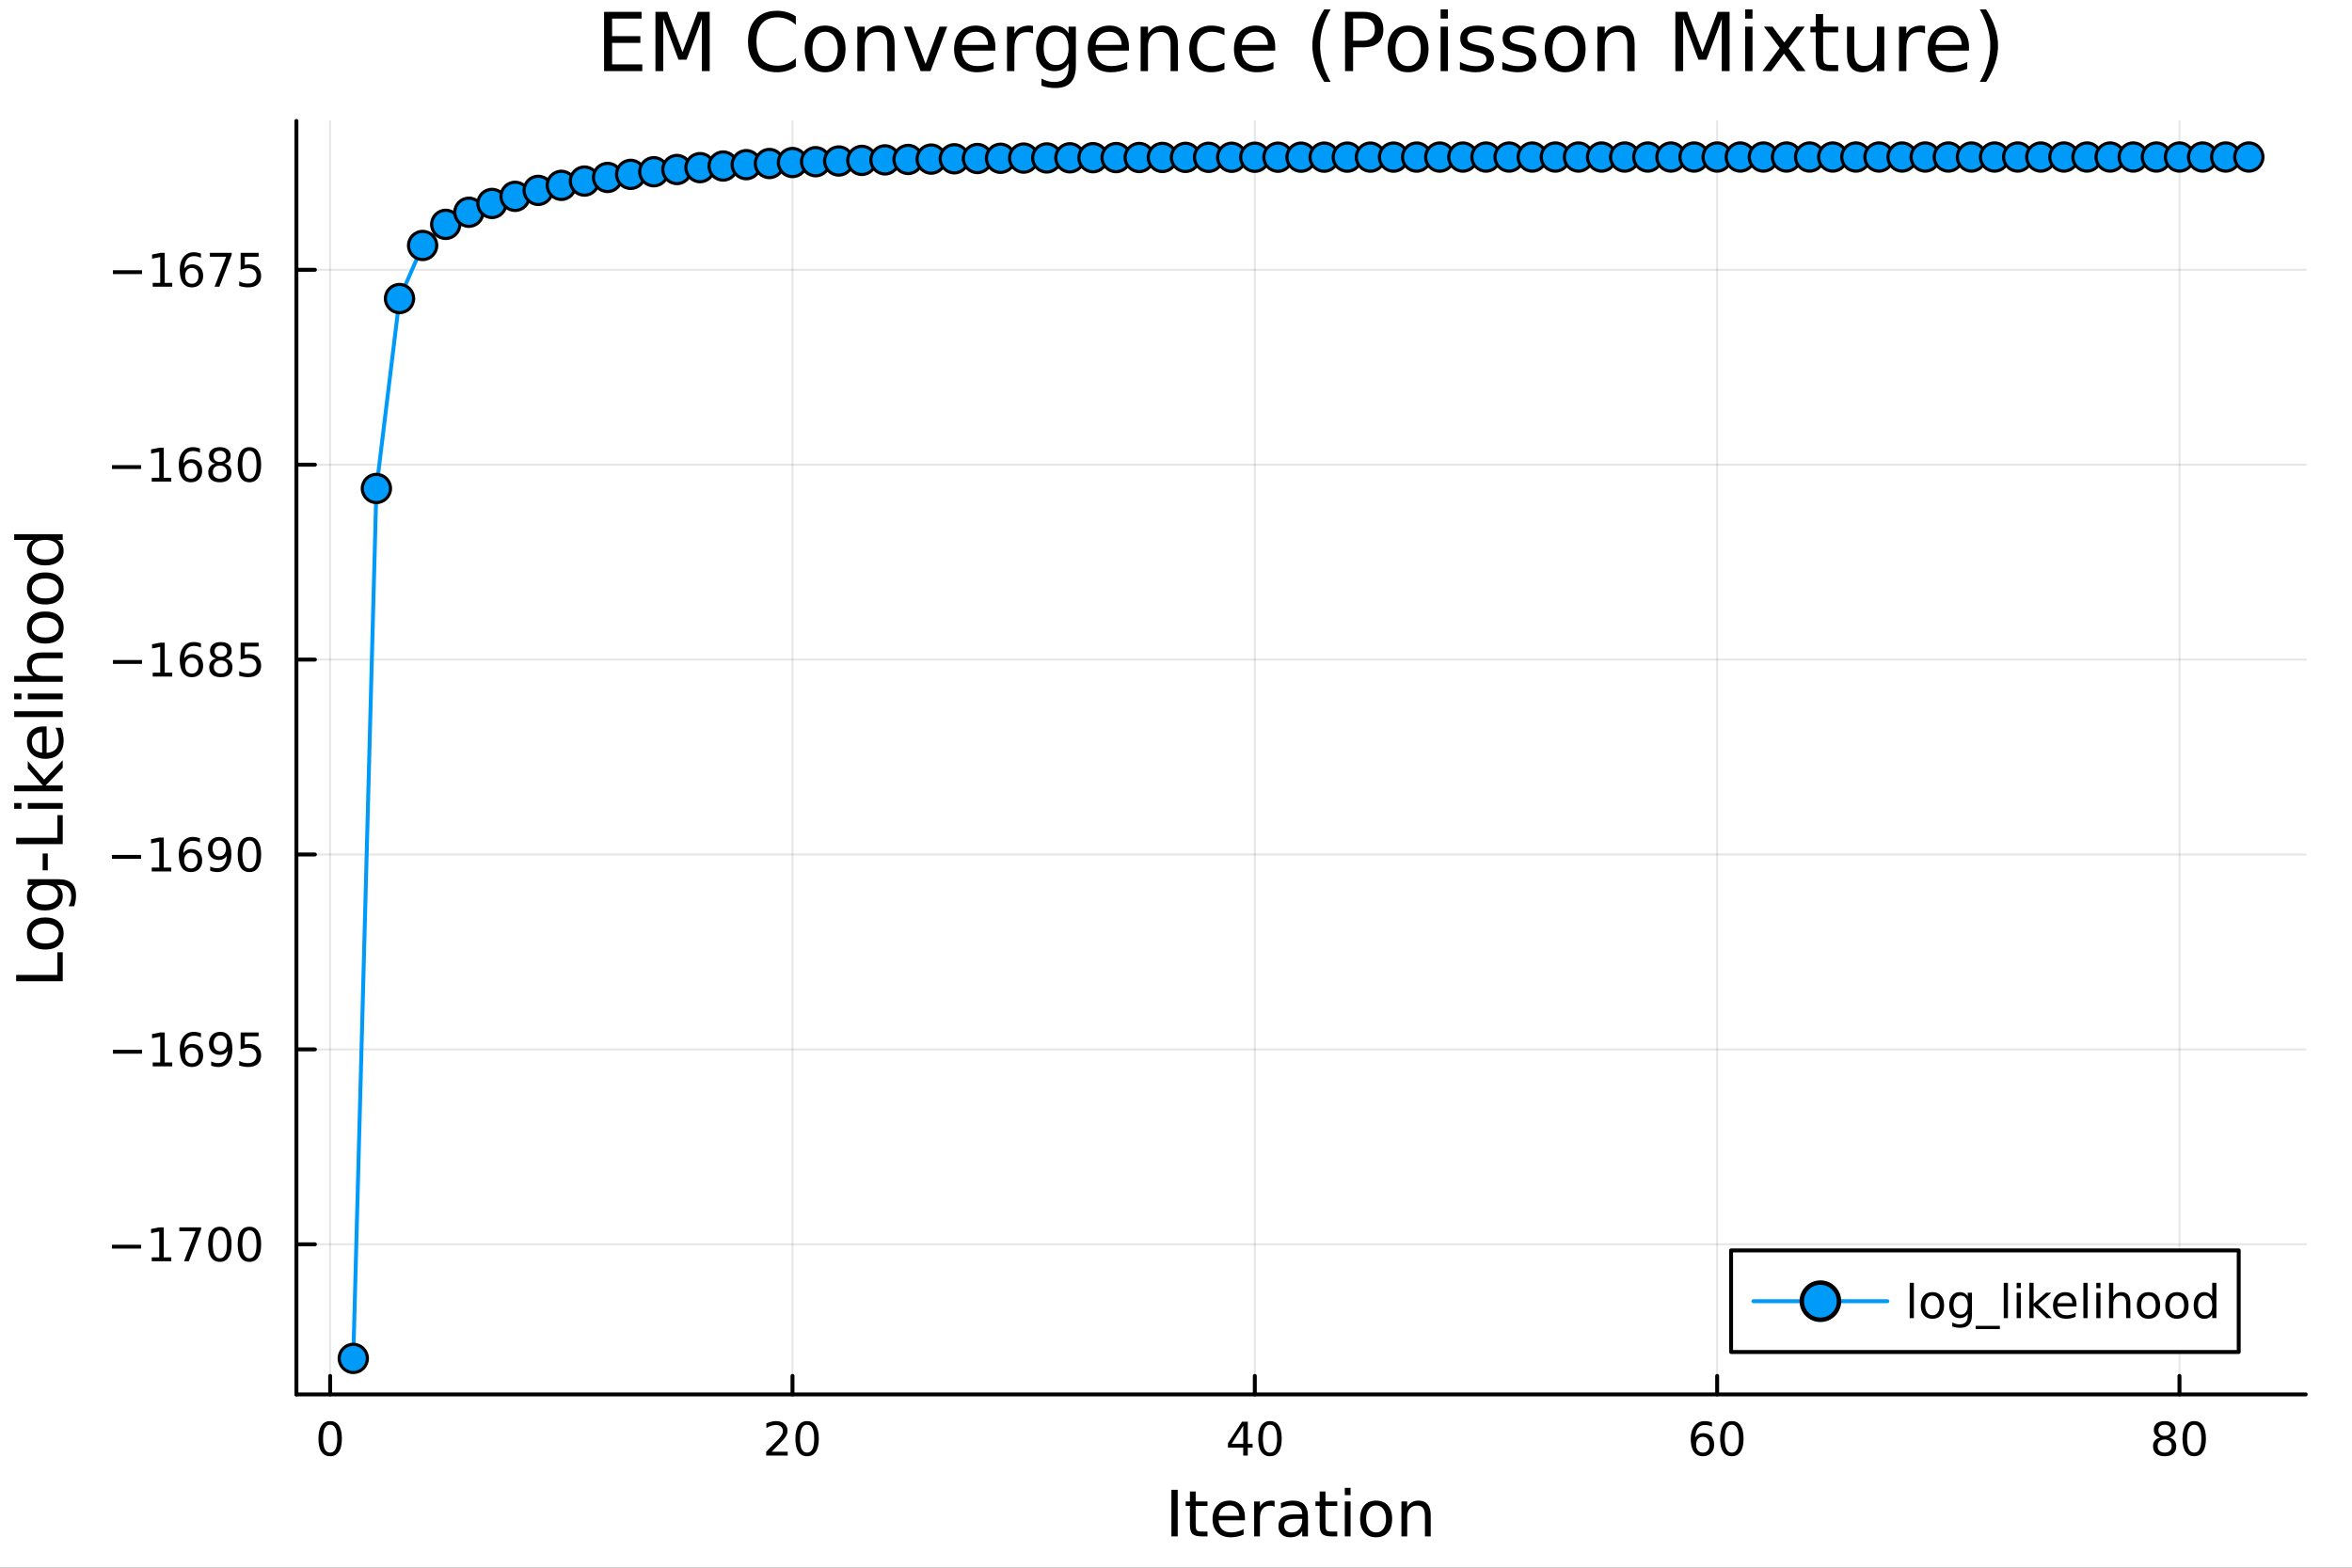 <?xml version="1.0" encoding="utf-8"?>
<svg xmlns="http://www.w3.org/2000/svg" xmlns:xlink="http://www.w3.org/1999/xlink" width="600" height="400" viewBox="0 0 2400 1600">
<rect x="0" y="0" width="2400" height="1600" fill="#333333" stroke="none"/>
<defs>
  <clipPath id="clip840">
    <rect x="0" y="0" width="2400" height="1600"/>
  </clipPath>
</defs>
<path clip-path="url(#clip840)" d="M0 1600 L2400 1600 L2400 0 L0 0  Z" fill="#ffffff" fill-rule="evenodd" fill-opacity="1"/>
<defs>
  <clipPath id="clip841">
    <rect x="480" y="0" width="1681" height="1600"/>
  </clipPath>
</defs>
<path clip-path="url(#clip840)" d="M302.458 1423.18 L2352.76 1423.18 L2352.76 123.472 L302.458 123.472  Z" fill="#ffffff" fill-rule="evenodd" fill-opacity="1"/>
<defs>
  <clipPath id="clip842">
    <rect x="302" y="123" width="2051" height="1301"/>
  </clipPath>
</defs>
<polyline clip-path="url(#clip842)" style="stroke:#000000; stroke-linecap:round; stroke-linejoin:round; stroke-width:2; stroke-opacity:0.1; fill:none" points="336.897,1423.18 336.897,123.472 "/>
<polyline clip-path="url(#clip842)" style="stroke:#000000; stroke-linecap:round; stroke-linejoin:round; stroke-width:2; stroke-opacity:0.1; fill:none" points="808.664,1423.18 808.664,123.472 "/>
<polyline clip-path="url(#clip842)" style="stroke:#000000; stroke-linecap:round; stroke-linejoin:round; stroke-width:2; stroke-opacity:0.1; fill:none" points="1280.43,1423.18 1280.43,123.472 "/>
<polyline clip-path="url(#clip842)" style="stroke:#000000; stroke-linecap:round; stroke-linejoin:round; stroke-width:2; stroke-opacity:0.1; fill:none" points="1752.2,1423.18 1752.2,123.472 "/>
<polyline clip-path="url(#clip842)" style="stroke:#000000; stroke-linecap:round; stroke-linejoin:round; stroke-width:2; stroke-opacity:0.1; fill:none" points="2223.96,1423.18 2223.96,123.472 "/>
<polyline clip-path="url(#clip842)" style="stroke:#000000; stroke-linecap:round; stroke-linejoin:round; stroke-width:2; stroke-opacity:0.1; fill:none" points="302.458,1269.94 2352.76,1269.94 "/>
<polyline clip-path="url(#clip842)" style="stroke:#000000; stroke-linecap:round; stroke-linejoin:round; stroke-width:2; stroke-opacity:0.1; fill:none" points="302.458,1071.02 2352.76,1071.02 "/>
<polyline clip-path="url(#clip842)" style="stroke:#000000; stroke-linecap:round; stroke-linejoin:round; stroke-width:2; stroke-opacity:0.1; fill:none" points="302.458,872.105 2352.76,872.105 "/>
<polyline clip-path="url(#clip842)" style="stroke:#000000; stroke-linecap:round; stroke-linejoin:round; stroke-width:2; stroke-opacity:0.1; fill:none" points="302.458,673.187 2352.76,673.187 "/>
<polyline clip-path="url(#clip842)" style="stroke:#000000; stroke-linecap:round; stroke-linejoin:round; stroke-width:2; stroke-opacity:0.1; fill:none" points="302.458,474.27 2352.76,474.27 "/>
<polyline clip-path="url(#clip842)" style="stroke:#000000; stroke-linecap:round; stroke-linejoin:round; stroke-width:2; stroke-opacity:0.1; fill:none" points="302.458,275.352 2352.76,275.352 "/>
<polyline clip-path="url(#clip840)" style="stroke:#000000; stroke-linecap:round; stroke-linejoin:round; stroke-width:4; stroke-opacity:1; fill:none" points="302.458,1423.18 2352.76,1423.18 "/>
<polyline clip-path="url(#clip840)" style="stroke:#000000; stroke-linecap:round; stroke-linejoin:round; stroke-width:4; stroke-opacity:1; fill:none" points="336.897,1423.18 336.897,1404.28 "/>
<polyline clip-path="url(#clip840)" style="stroke:#000000; stroke-linecap:round; stroke-linejoin:round; stroke-width:4; stroke-opacity:1; fill:none" points="808.664,1423.18 808.664,1404.28 "/>
<polyline clip-path="url(#clip840)" style="stroke:#000000; stroke-linecap:round; stroke-linejoin:round; stroke-width:4; stroke-opacity:1; fill:none" points="1280.43,1423.18 1280.43,1404.28 "/>
<polyline clip-path="url(#clip840)" style="stroke:#000000; stroke-linecap:round; stroke-linejoin:round; stroke-width:4; stroke-opacity:1; fill:none" points="1752.2,1423.18 1752.2,1404.28 "/>
<polyline clip-path="url(#clip840)" style="stroke:#000000; stroke-linecap:round; stroke-linejoin:round; stroke-width:4; stroke-opacity:1; fill:none" points="2223.96,1423.18 2223.96,1404.28 "/>
<path clip-path="url(#clip840)" d="M336.897 1454.1 Q333.286 1454.1 331.458 1457.66 Q329.652 1461.2 329.652 1468.33 Q329.652 1475.44 331.458 1479.01 Q333.286 1482.55 336.897 1482.55 Q340.532 1482.55 342.337 1479.01 Q344.166 1475.44 344.166 1468.33 Q344.166 1461.2 342.337 1457.66 Q340.532 1454.1 336.897 1454.1 M336.897 1450.39 Q342.708 1450.39 345.763 1455 Q348.842 1459.58 348.842 1468.33 Q348.842 1477.06 345.763 1481.67 Q342.708 1486.25 336.897 1486.25 Q331.087 1486.25 328.009 1481.67 Q324.953 1477.06 324.953 1468.33 Q324.953 1459.58 328.009 1455 Q331.087 1450.39 336.897 1450.39 Z" fill="#000000" fill-rule="nonzero" fill-opacity="1" /><path clip-path="url(#clip840)" d="M787.437 1481.64 L803.757 1481.64 L803.757 1485.58 L781.812 1485.58 L781.812 1481.64 Q784.474 1478.89 789.058 1474.26 Q793.664 1469.61 794.845 1468.27 Q797.09 1465.74 797.97 1464.01 Q798.872 1462.25 798.872 1460.56 Q798.872 1457.8 796.928 1456.07 Q795.007 1454.33 791.905 1454.33 Q789.706 1454.33 787.252 1455.09 Q784.821 1455.86 782.044 1457.41 L782.044 1452.69 Q784.868 1451.55 787.321 1450.97 Q789.775 1450.39 791.812 1450.39 Q797.183 1450.39 800.377 1453.08 Q803.571 1455.77 803.571 1460.26 Q803.571 1462.39 802.761 1464.31 Q801.974 1466.2 799.868 1468.8 Q799.289 1469.47 796.187 1472.69 Q793.085 1475.88 787.437 1481.64 Z" fill="#000000" fill-rule="nonzero" fill-opacity="1" /><path clip-path="url(#clip840)" d="M823.571 1454.1 Q819.96 1454.1 818.131 1457.66 Q816.326 1461.2 816.326 1468.33 Q816.326 1475.44 818.131 1479.01 Q819.96 1482.55 823.571 1482.55 Q827.206 1482.55 829.011 1479.01 Q830.84 1475.44 830.84 1468.33 Q830.84 1461.2 829.011 1457.66 Q827.206 1454.1 823.571 1454.1 M823.571 1450.39 Q829.381 1450.39 832.437 1455 Q835.516 1459.58 835.516 1468.33 Q835.516 1477.06 832.437 1481.67 Q829.381 1486.25 823.571 1486.25 Q817.761 1486.25 814.682 1481.67 Q811.627 1477.06 811.627 1468.33 Q811.627 1459.58 814.682 1455 Q817.761 1450.39 823.571 1450.39 Z" fill="#000000" fill-rule="nonzero" fill-opacity="1" /><path clip-path="url(#clip840)" d="M1268.6 1455.09 L1256.8 1473.54 L1268.6 1473.54 L1268.6 1455.09 M1267.38 1451.02 L1273.25 1451.02 L1273.25 1473.54 L1278.19 1473.54 L1278.19 1477.43 L1273.25 1477.43 L1273.25 1485.58 L1268.6 1485.58 L1268.6 1477.43 L1253 1477.43 L1253 1472.92 L1267.38 1451.02 Z" fill="#000000" fill-rule="nonzero" fill-opacity="1" /><path clip-path="url(#clip840)" d="M1295.92 1454.1 Q1292.31 1454.1 1290.48 1457.66 Q1288.67 1461.2 1288.67 1468.33 Q1288.67 1475.44 1290.48 1479.01 Q1292.31 1482.55 1295.92 1482.55 Q1299.55 1482.55 1301.36 1479.01 Q1303.19 1475.44 1303.19 1468.33 Q1303.19 1461.2 1301.36 1457.66 Q1299.55 1454.1 1295.92 1454.1 M1295.92 1450.39 Q1301.73 1450.39 1304.78 1455 Q1307.86 1459.58 1307.86 1468.33 Q1307.86 1477.06 1304.78 1481.67 Q1301.73 1486.25 1295.92 1486.25 Q1290.11 1486.25 1287.03 1481.67 Q1283.97 1477.06 1283.97 1468.33 Q1283.97 1459.58 1287.03 1455 Q1290.11 1450.39 1295.92 1450.39 Z" fill="#000000" fill-rule="nonzero" fill-opacity="1" /><path clip-path="url(#clip840)" d="M1737.6 1466.44 Q1734.45 1466.44 1732.6 1468.59 Q1730.77 1470.74 1730.77 1474.49 Q1730.77 1478.22 1732.6 1480.39 Q1734.45 1482.55 1737.6 1482.55 Q1740.75 1482.55 1742.58 1480.39 Q1744.43 1478.22 1744.43 1474.49 Q1744.43 1470.74 1742.58 1468.59 Q1740.75 1466.44 1737.6 1466.44 M1746.88 1451.78 L1746.88 1456.04 Q1745.13 1455.21 1743.32 1454.77 Q1741.54 1454.33 1739.78 1454.33 Q1735.15 1454.33 1732.69 1457.45 Q1730.26 1460.58 1729.92 1466.9 Q1731.28 1464.89 1733.34 1463.82 Q1735.4 1462.73 1737.88 1462.73 Q1743.09 1462.73 1746.1 1465.9 Q1749.13 1469.05 1749.13 1474.49 Q1749.13 1479.82 1745.98 1483.03 Q1742.83 1486.25 1737.6 1486.25 Q1731.61 1486.25 1728.44 1481.67 Q1725.26 1477.06 1725.26 1468.33 Q1725.26 1460.14 1729.15 1455.28 Q1733.04 1450.39 1739.59 1450.39 Q1741.35 1450.39 1743.13 1450.74 Q1744.94 1451.09 1746.88 1451.78 Z" fill="#000000" fill-rule="nonzero" fill-opacity="1" /><path clip-path="url(#clip840)" d="M1767.19 1454.1 Q1763.57 1454.1 1761.75 1457.66 Q1759.94 1461.2 1759.94 1468.33 Q1759.94 1475.44 1761.75 1479.01 Q1763.57 1482.55 1767.19 1482.55 Q1770.82 1482.55 1772.63 1479.01 Q1774.45 1475.44 1774.45 1468.33 Q1774.45 1461.2 1772.63 1457.66 Q1770.82 1454.1 1767.19 1454.1 M1767.19 1450.39 Q1773 1450.39 1776.05 1455 Q1779.13 1459.58 1779.13 1468.33 Q1779.13 1477.06 1776.05 1481.67 Q1773 1486.25 1767.19 1486.25 Q1761.38 1486.25 1758.3 1481.67 Q1755.24 1477.06 1755.24 1468.33 Q1755.24 1459.58 1758.3 1455 Q1761.38 1450.39 1767.19 1450.39 Z" fill="#000000" fill-rule="nonzero" fill-opacity="1" /><path clip-path="url(#clip840)" d="M2208.84 1469.17 Q2205.5 1469.17 2203.58 1470.95 Q2201.68 1472.73 2201.68 1475.86 Q2201.68 1478.98 2203.58 1480.77 Q2205.5 1482.55 2208.84 1482.55 Q2212.17 1482.55 2214.09 1480.77 Q2216.01 1478.96 2216.01 1475.86 Q2216.01 1472.73 2214.09 1470.95 Q2212.19 1469.17 2208.84 1469.17 M2204.16 1467.18 Q2201.15 1466.44 2199.46 1464.38 Q2197.79 1462.32 2197.79 1459.35 Q2197.79 1455.21 2200.73 1452.8 Q2203.7 1450.39 2208.84 1450.39 Q2214 1450.39 2216.94 1452.8 Q2219.88 1455.21 2219.88 1459.35 Q2219.88 1462.32 2218.19 1464.38 Q2216.52 1466.44 2213.54 1467.18 Q2216.92 1467.96 2218.79 1470.26 Q2220.69 1472.55 2220.69 1475.86 Q2220.69 1480.88 2217.61 1483.57 Q2214.55 1486.25 2208.84 1486.25 Q2203.12 1486.25 2200.04 1483.57 Q2196.98 1480.88 2196.98 1475.86 Q2196.98 1472.55 2198.88 1470.26 Q2200.78 1467.96 2204.16 1467.18 M2202.45 1459.79 Q2202.45 1462.48 2204.11 1463.98 Q2205.8 1465.49 2208.84 1465.49 Q2211.85 1465.49 2213.54 1463.98 Q2215.25 1462.48 2215.25 1459.79 Q2215.25 1457.11 2213.54 1455.6 Q2211.85 1454.1 2208.84 1454.1 Q2205.8 1454.1 2204.11 1455.6 Q2202.45 1457.11 2202.45 1459.79 Z" fill="#000000" fill-rule="nonzero" fill-opacity="1" /><path clip-path="url(#clip840)" d="M2239 1454.1 Q2235.39 1454.1 2233.56 1457.66 Q2231.75 1461.2 2231.75 1468.33 Q2231.75 1475.44 2233.56 1479.01 Q2235.39 1482.55 2239 1482.55 Q2242.63 1482.55 2244.44 1479.01 Q2246.27 1475.44 2246.27 1468.33 Q2246.27 1461.2 2244.44 1457.66 Q2242.63 1454.1 2239 1454.1 M2239 1450.39 Q2244.81 1450.39 2247.86 1455 Q2250.94 1459.58 2250.94 1468.33 Q2250.94 1477.06 2247.86 1481.67 Q2244.81 1486.25 2239 1486.25 Q2233.19 1486.25 2230.11 1481.67 Q2227.05 1477.06 2227.05 1468.33 Q2227.05 1459.58 2230.11 1455 Q2233.19 1450.39 2239 1450.39 Z" fill="#000000" fill-rule="nonzero" fill-opacity="1" /><path clip-path="url(#clip840)" d="M1195.33 1520.52 L1201.76 1520.52 L1201.76 1568.04 L1195.33 1568.04 L1195.33 1520.52 Z" fill="#000000" fill-rule="nonzero" fill-opacity="1" /><path clip-path="url(#clip840)" d="M1220.09 1522.27 L1220.09 1532.4 L1232.15 1532.4 L1232.15 1536.95 L1220.09 1536.95 L1220.09 1556.3 Q1220.09 1560.66 1221.27 1561.9 Q1222.48 1563.14 1226.14 1563.14 L1232.15 1563.14 L1232.15 1568.04 L1226.14 1568.04 Q1219.36 1568.04 1216.78 1565.53 Q1214.2 1562.98 1214.2 1556.3 L1214.2 1536.95 L1209.91 1536.95 L1209.91 1532.4 L1214.2 1532.4 L1214.2 1522.27 L1220.09 1522.27 Z" fill="#000000" fill-rule="nonzero" fill-opacity="1" /><path clip-path="url(#clip840)" d="M1270.35 1548.76 L1270.35 1551.62 L1243.42 1551.62 Q1243.8 1557.67 1247.05 1560.85 Q1250.33 1564 1256.15 1564 Q1259.53 1564 1262.68 1563.17 Q1265.86 1562.35 1268.98 1560.69 L1268.98 1566.23 Q1265.83 1567.57 1262.52 1568.27 Q1259.21 1568.97 1255.8 1568.97 Q1247.27 1568.97 1242.27 1564 Q1237.31 1559.04 1237.31 1550.57 Q1237.31 1541.82 1242.02 1536.69 Q1246.76 1531.54 1254.78 1531.54 Q1261.98 1531.54 1266.15 1536.18 Q1270.35 1540.8 1270.35 1548.76 M1264.49 1547.04 Q1264.43 1542.23 1261.79 1539.37 Q1259.18 1536.5 1254.85 1536.5 Q1249.95 1536.5 1246.99 1539.27 Q1244.06 1542.04 1243.61 1547.07 L1264.49 1547.04 Z" fill="#000000" fill-rule="nonzero" fill-opacity="1" /><path clip-path="url(#clip840)" d="M1300.62 1537.87 Q1299.63 1537.3 1298.45 1537.04 Q1297.31 1536.76 1295.91 1536.76 Q1290.94 1536.76 1288.27 1540 Q1285.63 1543.22 1285.63 1549.27 L1285.63 1568.04 L1279.74 1568.04 L1279.74 1532.4 L1285.63 1532.4 L1285.63 1537.93 Q1287.47 1534.69 1290.43 1533.13 Q1293.39 1531.54 1297.62 1531.54 Q1298.23 1531.54 1298.96 1531.63 Q1299.69 1531.7 1300.58 1531.85 L1300.62 1537.87 Z" fill="#000000" fill-rule="nonzero" fill-opacity="1" /><path clip-path="url(#clip840)" d="M1322.96 1550.12 Q1315.86 1550.12 1313.13 1551.75 Q1310.39 1553.37 1310.39 1557.29 Q1310.39 1560.4 1312.42 1562.25 Q1314.49 1564.07 1318.03 1564.07 Q1322.9 1564.07 1325.82 1560.63 Q1328.78 1557.16 1328.78 1551.43 L1328.78 1550.12 L1322.96 1550.12 M1334.64 1547.71 L1334.64 1568.04 L1328.78 1568.04 L1328.78 1562.63 Q1326.78 1565.88 1323.79 1567.44 Q1320.8 1568.97 1316.47 1568.97 Q1310.99 1568.97 1307.75 1565.91 Q1304.53 1562.82 1304.53 1557.67 Q1304.53 1551.65 1308.54 1548.6 Q1312.58 1545.54 1320.57 1545.54 L1328.78 1545.54 L1328.78 1544.97 Q1328.78 1540.93 1326.11 1538.73 Q1323.47 1536.5 1318.66 1536.5 Q1315.61 1536.5 1312.71 1537.23 Q1309.82 1537.97 1307.14 1539.43 L1307.14 1534.02 Q1310.36 1532.78 1313.38 1532.17 Q1316.4 1531.54 1319.27 1531.54 Q1327 1531.54 1330.82 1535.55 Q1334.64 1539.56 1334.64 1547.71 Z" fill="#000000" fill-rule="nonzero" fill-opacity="1" /><path clip-path="url(#clip840)" d="M1352.5 1522.27 L1352.5 1532.4 L1364.56 1532.4 L1364.56 1536.95 L1352.5 1536.95 L1352.5 1556.3 Q1352.5 1560.66 1353.67 1561.9 Q1354.88 1563.14 1358.54 1563.14 L1364.56 1563.14 L1364.56 1568.04 L1358.54 1568.04 Q1351.77 1568.04 1349.19 1565.53 Q1346.61 1562.98 1346.61 1556.3 L1346.61 1536.95 L1342.31 1536.95 L1342.31 1532.4 L1346.61 1532.4 L1346.61 1522.27 L1352.5 1522.27 Z" fill="#000000" fill-rule="nonzero" fill-opacity="1" /><path clip-path="url(#clip840)" d="M1372.26 1532.4 L1378.12 1532.4 L1378.12 1568.04 L1372.26 1568.04 L1372.26 1532.4 M1372.26 1518.52 L1378.12 1518.52 L1378.12 1525.93 L1372.26 1525.93 L1372.26 1518.52 Z" fill="#000000" fill-rule="nonzero" fill-opacity="1" /><path clip-path="url(#clip840)" d="M1404.19 1536.5 Q1399.48 1536.5 1396.74 1540.19 Q1394 1543.85 1394 1550.25 Q1394 1556.65 1396.71 1560.34 Q1399.44 1564 1404.19 1564 Q1408.87 1564 1411.6 1560.31 Q1414.34 1556.62 1414.34 1550.25 Q1414.34 1543.92 1411.6 1540.23 Q1408.87 1536.5 1404.19 1536.5 M1404.19 1531.54 Q1411.83 1531.54 1416.19 1536.5 Q1420.55 1541.47 1420.55 1550.25 Q1420.55 1559 1416.19 1564 Q1411.83 1568.97 1404.19 1568.97 Q1396.52 1568.97 1392.16 1564 Q1387.83 1559 1387.83 1550.25 Q1387.83 1541.47 1392.16 1536.5 Q1396.52 1531.54 1404.19 1531.54 Z" fill="#000000" fill-rule="nonzero" fill-opacity="1" /><path clip-path="url(#clip840)" d="M1459.89 1546.53 L1459.89 1568.04 L1454.03 1568.04 L1454.03 1546.72 Q1454.03 1541.66 1452.06 1539.14 Q1450.08 1536.63 1446.14 1536.63 Q1441.39 1536.63 1438.66 1539.65 Q1435.92 1542.68 1435.92 1547.9 L1435.92 1568.04 L1430.03 1568.04 L1430.03 1532.4 L1435.92 1532.4 L1435.92 1537.93 Q1438.02 1534.72 1440.85 1533.13 Q1443.72 1531.54 1447.44 1531.54 Q1453.58 1531.54 1456.74 1535.36 Q1459.89 1539.14 1459.89 1546.53 Z" fill="#000000" fill-rule="nonzero" fill-opacity="1" /><polyline clip-path="url(#clip840)" style="stroke:#000000; stroke-linecap:round; stroke-linejoin:round; stroke-width:4; stroke-opacity:1; fill:none" points="302.458,1423.18 302.458,123.472 "/>
<polyline clip-path="url(#clip840)" style="stroke:#000000; stroke-linecap:round; stroke-linejoin:round; stroke-width:4; stroke-opacity:1; fill:none" points="302.458,1269.94 321.356,1269.94 "/>
<polyline clip-path="url(#clip840)" style="stroke:#000000; stroke-linecap:round; stroke-linejoin:round; stroke-width:4; stroke-opacity:1; fill:none" points="302.458,1071.02 321.356,1071.02 "/>
<polyline clip-path="url(#clip840)" style="stroke:#000000; stroke-linecap:round; stroke-linejoin:round; stroke-width:4; stroke-opacity:1; fill:none" points="302.458,872.105 321.356,872.105 "/>
<polyline clip-path="url(#clip840)" style="stroke:#000000; stroke-linecap:round; stroke-linejoin:round; stroke-width:4; stroke-opacity:1; fill:none" points="302.458,673.187 321.356,673.187 "/>
<polyline clip-path="url(#clip840)" style="stroke:#000000; stroke-linecap:round; stroke-linejoin:round; stroke-width:4; stroke-opacity:1; fill:none" points="302.458,474.27 321.356,474.27 "/>
<polyline clip-path="url(#clip840)" style="stroke:#000000; stroke-linecap:round; stroke-linejoin:round; stroke-width:4; stroke-opacity:1; fill:none" points="302.458,275.352 321.356,275.352 "/>
<path clip-path="url(#clip840)" d="M114.26 1270.39 L143.936 1270.39 L143.936 1274.33 L114.26 1274.33 L114.26 1270.39 Z" fill="#000000" fill-rule="nonzero" fill-opacity="1" /><path clip-path="url(#clip840)" d="M154.839 1283.28 L162.477 1283.28 L162.477 1256.92 L154.167 1258.59 L154.167 1254.33 L162.431 1252.66 L167.107 1252.66 L167.107 1283.28 L174.746 1283.28 L174.746 1287.22 L154.839 1287.22 L154.839 1283.28 Z" fill="#000000" fill-rule="nonzero" fill-opacity="1" /><path clip-path="url(#clip840)" d="M183.01 1252.66 L205.232 1252.66 L205.232 1254.65 L192.686 1287.22 L187.801 1287.22 L199.607 1256.6 L183.01 1256.6 L183.01 1252.66 Z" fill="#000000" fill-rule="nonzero" fill-opacity="1" /><path clip-path="url(#clip840)" d="M224.352 1255.74 Q220.741 1255.74 218.912 1259.3 Q217.107 1262.85 217.107 1269.97 Q217.107 1277.08 218.912 1280.65 Q220.741 1284.19 224.352 1284.19 Q227.986 1284.19 229.792 1280.65 Q231.621 1277.08 231.621 1269.97 Q231.621 1262.85 229.792 1259.3 Q227.986 1255.74 224.352 1255.74 M224.352 1252.04 Q230.162 1252.04 233.218 1256.64 Q236.297 1261.22 236.297 1269.97 Q236.297 1278.7 233.218 1283.31 Q230.162 1287.89 224.352 1287.89 Q218.542 1287.89 215.463 1283.31 Q212.408 1278.7 212.408 1269.97 Q212.408 1261.22 215.463 1256.64 Q218.542 1252.04 224.352 1252.04 Z" fill="#000000" fill-rule="nonzero" fill-opacity="1" /><path clip-path="url(#clip840)" d="M254.514 1255.74 Q250.903 1255.74 249.074 1259.3 Q247.269 1262.85 247.269 1269.97 Q247.269 1277.08 249.074 1280.65 Q250.903 1284.19 254.514 1284.19 Q258.148 1284.19 259.954 1280.65 Q261.783 1277.08 261.783 1269.97 Q261.783 1262.85 259.954 1259.3 Q258.148 1255.74 254.514 1255.74 M254.514 1252.04 Q260.324 1252.04 263.38 1256.64 Q266.458 1261.22 266.458 1269.97 Q266.458 1278.7 263.38 1283.31 Q260.324 1287.89 254.514 1287.89 Q248.704 1287.89 245.625 1283.31 Q242.57 1278.7 242.57 1269.97 Q242.57 1261.22 245.625 1256.64 Q248.704 1252.04 254.514 1252.04 Z" fill="#000000" fill-rule="nonzero" fill-opacity="1" /><path clip-path="url(#clip840)" d="M115.256 1071.47 L144.931 1071.47 L144.931 1075.41 L115.256 1075.41 L115.256 1071.47 Z" fill="#000000" fill-rule="nonzero" fill-opacity="1" /><path clip-path="url(#clip840)" d="M155.834 1084.37 L163.473 1084.37 L163.473 1058 L155.163 1059.67 L155.163 1055.41 L163.427 1053.74 L168.102 1053.74 L168.102 1084.37 L175.741 1084.37 L175.741 1088.3 L155.834 1088.3 L155.834 1084.37 Z" fill="#000000" fill-rule="nonzero" fill-opacity="1" /><path clip-path="url(#clip840)" d="M195.764 1069.16 Q192.616 1069.16 190.764 1071.31 Q188.936 1073.46 188.936 1077.21 Q188.936 1080.94 190.764 1083.12 Q192.616 1085.27 195.764 1085.27 Q198.912 1085.27 200.741 1083.12 Q202.593 1080.94 202.593 1077.21 Q202.593 1073.46 200.741 1071.31 Q198.912 1069.16 195.764 1069.16 M205.047 1054.51 L205.047 1058.77 Q203.287 1057.93 201.482 1057.49 Q199.7 1057.05 197.94 1057.05 Q193.311 1057.05 190.857 1060.18 Q188.426 1063.3 188.079 1069.62 Q189.445 1067.61 191.505 1066.54 Q193.565 1065.46 196.042 1065.46 Q201.25 1065.46 204.26 1068.63 Q207.292 1071.77 207.292 1077.21 Q207.292 1082.54 204.144 1085.76 Q200.996 1088.97 195.764 1088.97 Q189.769 1088.97 186.598 1084.39 Q183.426 1079.78 183.426 1071.06 Q183.426 1062.86 187.315 1058 Q191.204 1053.12 197.755 1053.12 Q199.514 1053.12 201.297 1053.46 Q203.102 1053.81 205.047 1054.51 Z" fill="#000000" fill-rule="nonzero" fill-opacity="1" /><path clip-path="url(#clip840)" d="M215.486 1087.58 L215.486 1083.33 Q217.246 1084.16 219.051 1084.6 Q220.857 1085.04 222.593 1085.04 Q227.223 1085.04 229.653 1081.94 Q232.107 1078.81 232.454 1072.47 Q231.111 1074.46 229.051 1075.52 Q226.991 1076.59 224.491 1076.59 Q219.306 1076.59 216.273 1073.46 Q213.264 1070.32 213.264 1064.88 Q213.264 1059.55 216.412 1056.34 Q219.561 1053.12 224.792 1053.12 Q230.787 1053.12 233.935 1057.72 Q237.107 1062.31 237.107 1071.06 Q237.107 1079.23 233.218 1084.11 Q229.352 1088.97 222.801 1088.97 Q221.042 1088.97 219.236 1088.63 Q217.431 1088.28 215.486 1087.58 M224.792 1072.93 Q227.94 1072.93 229.769 1070.78 Q231.621 1068.63 231.621 1064.88 Q231.621 1061.15 229.769 1059 Q227.94 1056.82 224.792 1056.82 Q221.644 1056.82 219.792 1059 Q217.963 1061.15 217.963 1064.88 Q217.963 1068.63 219.792 1070.78 Q221.644 1072.93 224.792 1072.93 Z" fill="#000000" fill-rule="nonzero" fill-opacity="1" /><path clip-path="url(#clip840)" d="M245.556 1053.74 L263.912 1053.74 L263.912 1057.68 L249.838 1057.68 L249.838 1066.15 Q250.857 1065.8 251.875 1065.64 Q252.894 1065.46 253.912 1065.46 Q259.699 1065.46 263.079 1068.63 Q266.458 1071.8 266.458 1077.21 Q266.458 1082.79 262.986 1085.9 Q259.514 1088.97 253.195 1088.97 Q251.019 1088.97 248.75 1088.6 Q246.505 1088.23 244.097 1087.49 L244.097 1082.79 Q246.181 1083.93 248.403 1084.48 Q250.625 1085.04 253.102 1085.04 Q257.107 1085.04 259.445 1082.93 Q261.783 1080.83 261.783 1077.21 Q261.783 1073.6 259.445 1071.5 Q257.107 1069.39 253.102 1069.39 Q251.227 1069.39 249.352 1069.81 Q247.5 1070.22 245.556 1071.1 L245.556 1053.74 Z" fill="#000000" fill-rule="nonzero" fill-opacity="1" /><path clip-path="url(#clip840)" d="M114.26 872.556 L143.936 872.556 L143.936 876.491 L114.26 876.491 L114.26 872.556 Z" fill="#000000" fill-rule="nonzero" fill-opacity="1" /><path clip-path="url(#clip840)" d="M154.839 885.45 L162.477 885.45 L162.477 859.084 L154.167 860.751 L154.167 856.492 L162.431 854.825 L167.107 854.825 L167.107 885.45 L174.746 885.45 L174.746 889.385 L154.839 889.385 L154.839 885.45 Z" fill="#000000" fill-rule="nonzero" fill-opacity="1" /><path clip-path="url(#clip840)" d="M194.769 870.242 Q191.621 870.242 189.769 872.394 Q187.94 874.547 187.94 878.297 Q187.94 882.024 189.769 884.2 Q191.621 886.353 194.769 886.353 Q197.917 886.353 199.746 884.2 Q201.598 882.024 201.598 878.297 Q201.598 874.547 199.746 872.394 Q197.917 870.242 194.769 870.242 M204.051 855.589 L204.051 859.848 Q202.292 859.015 200.487 858.575 Q198.704 858.135 196.945 858.135 Q192.315 858.135 189.862 861.26 Q187.431 864.385 187.084 870.704 Q188.45 868.691 190.51 867.626 Q192.57 866.538 195.047 866.538 Q200.255 866.538 203.264 869.709 Q206.297 872.857 206.297 878.297 Q206.297 883.621 203.149 886.839 Q200 890.056 194.769 890.056 Q188.774 890.056 185.602 885.473 Q182.431 880.866 182.431 872.14 Q182.431 863.945 186.32 859.084 Q190.209 854.2 196.76 854.2 Q198.519 854.2 200.301 854.547 Q202.107 854.894 204.051 855.589 Z" fill="#000000" fill-rule="nonzero" fill-opacity="1" /><path clip-path="url(#clip840)" d="M214.491 888.667 L214.491 884.408 Q216.25 885.241 218.056 885.681 Q219.861 886.121 221.598 886.121 Q226.227 886.121 228.658 883.019 Q231.111 879.894 231.459 873.552 Q230.116 875.542 228.056 876.607 Q225.996 877.672 223.496 877.672 Q218.311 877.672 215.278 874.547 Q212.269 871.399 212.269 865.959 Q212.269 860.635 215.417 857.418 Q218.565 854.2 223.797 854.2 Q229.792 854.2 232.94 858.806 Q236.111 863.39 236.111 872.14 Q236.111 880.311 232.222 885.195 Q228.357 890.056 221.806 890.056 Q220.047 890.056 218.241 889.709 Q216.436 889.362 214.491 888.667 M223.797 874.015 Q226.945 874.015 228.773 871.862 Q230.625 869.709 230.625 865.959 Q230.625 862.232 228.773 860.08 Q226.945 857.904 223.797 857.904 Q220.648 857.904 218.797 860.08 Q216.968 862.232 216.968 865.959 Q216.968 869.709 218.797 871.862 Q220.648 874.015 223.797 874.015 Z" fill="#000000" fill-rule="nonzero" fill-opacity="1" /><path clip-path="url(#clip840)" d="M254.514 857.904 Q250.903 857.904 249.074 861.468 Q247.269 865.01 247.269 872.14 Q247.269 879.246 249.074 882.811 Q250.903 886.353 254.514 886.353 Q258.148 886.353 259.954 882.811 Q261.783 879.246 261.783 872.14 Q261.783 865.01 259.954 861.468 Q258.148 857.904 254.514 857.904 M254.514 854.2 Q260.324 854.2 263.38 858.806 Q266.458 863.39 266.458 872.14 Q266.458 880.866 263.38 885.473 Q260.324 890.056 254.514 890.056 Q248.704 890.056 245.625 885.473 Q242.57 880.866 242.57 872.14 Q242.57 863.39 245.625 858.806 Q248.704 854.2 254.514 854.2 Z" fill="#000000" fill-rule="nonzero" fill-opacity="1" /><path clip-path="url(#clip840)" d="M115.256 673.639 L144.931 673.639 L144.931 677.574 L115.256 677.574 L115.256 673.639 Z" fill="#000000" fill-rule="nonzero" fill-opacity="1" /><path clip-path="url(#clip840)" d="M155.834 686.532 L163.473 686.532 L163.473 660.167 L155.163 661.833 L155.163 657.574 L163.427 655.907 L168.102 655.907 L168.102 686.532 L175.741 686.532 L175.741 690.467 L155.834 690.467 L155.834 686.532 Z" fill="#000000" fill-rule="nonzero" fill-opacity="1" /><path clip-path="url(#clip840)" d="M195.764 671.324 Q192.616 671.324 190.764 673.477 Q188.936 675.63 188.936 679.38 Q188.936 683.106 190.764 685.282 Q192.616 687.435 195.764 687.435 Q198.912 687.435 200.741 685.282 Q202.593 683.106 202.593 679.38 Q202.593 675.63 200.741 673.477 Q198.912 671.324 195.764 671.324 M205.047 656.671 L205.047 660.931 Q203.287 660.097 201.482 659.657 Q199.7 659.218 197.94 659.218 Q193.311 659.218 190.857 662.343 Q188.426 665.468 188.079 671.787 Q189.445 669.773 191.505 668.708 Q193.565 667.62 196.042 667.62 Q201.25 667.62 204.26 670.792 Q207.292 673.94 207.292 679.38 Q207.292 684.704 204.144 687.921 Q200.996 691.139 195.764 691.139 Q189.769 691.139 186.598 686.555 Q183.426 681.949 183.426 673.222 Q183.426 665.028 187.315 660.167 Q191.204 655.282 197.755 655.282 Q199.514 655.282 201.297 655.63 Q203.102 655.977 205.047 656.671 Z" fill="#000000" fill-rule="nonzero" fill-opacity="1" /><path clip-path="url(#clip840)" d="M225.348 674.055 Q222.014 674.055 220.093 675.838 Q218.195 677.62 218.195 680.745 Q218.195 683.87 220.093 685.653 Q222.014 687.435 225.348 687.435 Q228.681 687.435 230.602 685.653 Q232.523 683.847 232.523 680.745 Q232.523 677.62 230.602 675.838 Q228.704 674.055 225.348 674.055 M220.672 672.065 Q217.662 671.324 215.973 669.264 Q214.306 667.204 214.306 664.241 Q214.306 660.097 217.246 657.69 Q220.209 655.282 225.348 655.282 Q230.51 655.282 233.449 657.69 Q236.389 660.097 236.389 664.241 Q236.389 667.204 234.699 669.264 Q233.033 671.324 230.047 672.065 Q233.426 672.852 235.301 675.143 Q237.199 677.435 237.199 680.745 Q237.199 685.768 234.121 688.454 Q231.065 691.139 225.348 691.139 Q219.63 691.139 216.551 688.454 Q213.496 685.768 213.496 680.745 Q213.496 677.435 215.394 675.143 Q217.292 672.852 220.672 672.065 M218.959 664.681 Q218.959 667.366 220.625 668.87 Q222.315 670.375 225.348 670.375 Q228.357 670.375 230.047 668.87 Q231.76 667.366 231.76 664.681 Q231.76 661.995 230.047 660.491 Q228.357 658.986 225.348 658.986 Q222.315 658.986 220.625 660.491 Q218.959 661.995 218.959 664.681 Z" fill="#000000" fill-rule="nonzero" fill-opacity="1" /><path clip-path="url(#clip840)" d="M245.556 655.907 L263.912 655.907 L263.912 659.843 L249.838 659.843 L249.838 668.315 Q250.857 667.968 251.875 667.805 Q252.894 667.62 253.912 667.62 Q259.699 667.62 263.079 670.792 Q266.458 673.963 266.458 679.38 Q266.458 684.958 262.986 688.06 Q259.514 691.139 253.195 691.139 Q251.019 691.139 248.75 690.768 Q246.505 690.398 244.097 689.657 L244.097 684.958 Q246.181 686.092 248.403 686.648 Q250.625 687.204 253.102 687.204 Q257.107 687.204 259.445 685.097 Q261.783 682.991 261.783 679.38 Q261.783 675.768 259.445 673.662 Q257.107 671.555 253.102 671.555 Q251.227 671.555 249.352 671.972 Q247.5 672.389 245.556 673.268 L245.556 655.907 Z" fill="#000000" fill-rule="nonzero" fill-opacity="1" /><path clip-path="url(#clip840)" d="M114.26 474.721 L143.936 474.721 L143.936 478.656 L114.26 478.656 L114.26 474.721 Z" fill="#000000" fill-rule="nonzero" fill-opacity="1" /><path clip-path="url(#clip840)" d="M154.839 487.615 L162.477 487.615 L162.477 461.249 L154.167 462.916 L154.167 458.657 L162.431 456.99 L167.107 456.99 L167.107 487.615 L174.746 487.615 L174.746 491.55 L154.839 491.55 L154.839 487.615 Z" fill="#000000" fill-rule="nonzero" fill-opacity="1" /><path clip-path="url(#clip840)" d="M194.769 472.406 Q191.621 472.406 189.769 474.559 Q187.94 476.712 187.94 480.462 Q187.94 484.189 189.769 486.365 Q191.621 488.517 194.769 488.517 Q197.917 488.517 199.746 486.365 Q201.598 484.189 201.598 480.462 Q201.598 476.712 199.746 474.559 Q197.917 472.406 194.769 472.406 M204.051 457.754 L204.051 462.013 Q202.292 461.18 200.487 460.74 Q198.704 460.3 196.945 460.3 Q192.315 460.3 189.862 463.425 Q187.431 466.55 187.084 472.869 Q188.45 470.856 190.51 469.791 Q192.57 468.703 195.047 468.703 Q200.255 468.703 203.264 471.874 Q206.297 475.022 206.297 480.462 Q206.297 485.786 203.149 489.004 Q200 492.221 194.769 492.221 Q188.774 492.221 185.602 487.638 Q182.431 483.031 182.431 474.305 Q182.431 466.11 186.32 461.249 Q190.209 456.365 196.76 456.365 Q198.519 456.365 200.301 456.712 Q202.107 457.059 204.051 457.754 Z" fill="#000000" fill-rule="nonzero" fill-opacity="1" /><path clip-path="url(#clip840)" d="M224.352 475.138 Q221.019 475.138 219.098 476.92 Q217.199 478.703 217.199 481.828 Q217.199 484.953 219.098 486.735 Q221.019 488.517 224.352 488.517 Q227.685 488.517 229.607 486.735 Q231.528 484.93 231.528 481.828 Q231.528 478.703 229.607 476.92 Q227.709 475.138 224.352 475.138 M219.676 473.147 Q216.667 472.406 214.977 470.346 Q213.311 468.286 213.311 465.323 Q213.311 461.18 216.25 458.772 Q219.213 456.365 224.352 456.365 Q229.514 456.365 232.454 458.772 Q235.394 461.18 235.394 465.323 Q235.394 468.286 233.704 470.346 Q232.037 472.406 229.051 473.147 Q232.431 473.934 234.306 476.226 Q236.204 478.518 236.204 481.828 Q236.204 486.851 233.125 489.536 Q230.07 492.221 224.352 492.221 Q218.635 492.221 215.556 489.536 Q212.5 486.851 212.5 481.828 Q212.5 478.518 214.399 476.226 Q216.297 473.934 219.676 473.147 M217.963 465.763 Q217.963 468.448 219.63 469.953 Q221.32 471.457 224.352 471.457 Q227.361 471.457 229.051 469.953 Q230.764 468.448 230.764 465.763 Q230.764 463.078 229.051 461.573 Q227.361 460.069 224.352 460.069 Q221.32 460.069 219.63 461.573 Q217.963 463.078 217.963 465.763 Z" fill="#000000" fill-rule="nonzero" fill-opacity="1" /><path clip-path="url(#clip840)" d="M254.514 460.069 Q250.903 460.069 249.074 463.633 Q247.269 467.175 247.269 474.305 Q247.269 481.411 249.074 484.976 Q250.903 488.517 254.514 488.517 Q258.148 488.517 259.954 484.976 Q261.783 481.411 261.783 474.305 Q261.783 467.175 259.954 463.633 Q258.148 460.069 254.514 460.069 M254.514 456.365 Q260.324 456.365 263.38 460.971 Q266.458 465.555 266.458 474.305 Q266.458 483.031 263.38 487.638 Q260.324 492.221 254.514 492.221 Q248.704 492.221 245.625 487.638 Q242.57 483.031 242.57 474.305 Q242.57 465.555 245.625 460.971 Q248.704 456.365 254.514 456.365 Z" fill="#000000" fill-rule="nonzero" fill-opacity="1" /><path clip-path="url(#clip840)" d="M115.256 275.804 L144.931 275.804 L144.931 279.739 L115.256 279.739 L115.256 275.804 Z" fill="#000000" fill-rule="nonzero" fill-opacity="1" /><path clip-path="url(#clip840)" d="M155.834 288.697 L163.473 288.697 L163.473 262.332 L155.163 263.998 L155.163 259.739 L163.427 258.072 L168.102 258.072 L168.102 288.697 L175.741 288.697 L175.741 292.632 L155.834 292.632 L155.834 288.697 Z" fill="#000000" fill-rule="nonzero" fill-opacity="1" /><path clip-path="url(#clip840)" d="M195.764 273.489 Q192.616 273.489 190.764 275.642 Q188.936 277.794 188.936 281.544 Q188.936 285.271 190.764 287.447 Q192.616 289.6 195.764 289.6 Q198.912 289.6 200.741 287.447 Q202.593 285.271 202.593 281.544 Q202.593 277.794 200.741 275.642 Q198.912 273.489 195.764 273.489 M205.047 258.836 L205.047 263.095 Q203.287 262.262 201.482 261.822 Q199.7 261.383 197.94 261.383 Q193.311 261.383 190.857 264.507 Q188.426 267.632 188.079 273.952 Q189.445 271.938 191.505 270.873 Q193.565 269.785 196.042 269.785 Q201.25 269.785 204.26 272.957 Q207.292 276.105 207.292 281.544 Q207.292 286.868 204.144 290.086 Q200.996 293.304 195.764 293.304 Q189.769 293.304 186.598 288.72 Q183.426 284.114 183.426 275.387 Q183.426 267.193 187.315 262.332 Q191.204 257.447 197.755 257.447 Q199.514 257.447 201.297 257.795 Q203.102 258.142 205.047 258.836 Z" fill="#000000" fill-rule="nonzero" fill-opacity="1" /><path clip-path="url(#clip840)" d="M214.167 258.072 L236.389 258.072 L236.389 260.063 L223.843 292.632 L218.959 292.632 L230.764 262.007 L214.167 262.007 L214.167 258.072 Z" fill="#000000" fill-rule="nonzero" fill-opacity="1" /><path clip-path="url(#clip840)" d="M245.556 258.072 L263.912 258.072 L263.912 262.007 L249.838 262.007 L249.838 270.48 Q250.857 270.132 251.875 269.97 Q252.894 269.785 253.912 269.785 Q259.699 269.785 263.079 272.957 Q266.458 276.128 266.458 281.544 Q266.458 287.123 262.986 290.225 Q259.514 293.304 253.195 293.304 Q251.019 293.304 248.75 292.933 Q246.505 292.563 244.097 291.822 L244.097 287.123 Q246.181 288.257 248.403 288.813 Q250.625 289.368 253.102 289.368 Q257.107 289.368 259.445 287.262 Q261.783 285.156 261.783 281.544 Q261.783 277.933 259.445 275.827 Q257.107 273.72 253.102 273.72 Q251.227 273.72 249.352 274.137 Q247.5 274.554 245.556 275.433 L245.556 258.072 Z" fill="#000000" fill-rule="nonzero" fill-opacity="1" /><path clip-path="url(#clip840)" d="M16.484 1001.46 L16.484 995.028 L58.593 995.028 L58.593 971.888 L64.004 971.888 L64.004 1001.46 L16.484 1001.46 Z" fill="#000000" fill-rule="nonzero" fill-opacity="1" /><path clip-path="url(#clip840)" d="M32.462 952.728 Q32.462 957.438 36.154 960.175 Q39.815 962.913 46.212 962.913 Q52.609 962.913 56.302 960.207 Q59.962 957.47 59.962 952.728 Q59.962 948.049 56.27 945.311 Q52.578 942.574 46.212 942.574 Q39.878 942.574 36.186 945.311 Q32.462 948.049 32.462 952.728 M27.497 952.728 Q27.497 945.089 32.462 940.728 Q37.427 936.368 46.212 936.368 Q54.965 936.368 59.962 940.728 Q64.927 945.089 64.927 952.728 Q64.927 960.398 59.962 964.759 Q54.965 969.087 46.212 969.087 Q37.427 969.087 32.462 964.759 Q27.497 960.398 27.497 952.728 Z" fill="#000000" fill-rule="nonzero" fill-opacity="1" /><path clip-path="url(#clip840)" d="M45.766 903.202 Q39.401 903.202 35.9 905.844 Q32.398 908.454 32.398 913.196 Q32.398 917.907 35.9 920.549 Q39.401 923.159 45.766 923.159 Q52.1 923.159 55.601 920.549 Q59.103 917.907 59.103 913.196 Q59.103 908.454 55.601 905.844 Q52.1 903.202 45.766 903.202 M59.58 897.346 Q68.683 897.346 73.107 901.388 Q77.563 905.43 77.563 913.769 Q77.563 916.857 77.086 919.594 Q76.64 922.331 75.685 924.909 L69.988 924.909 Q71.388 922.331 72.057 919.817 Q72.725 917.302 72.725 914.692 Q72.725 908.931 69.701 906.067 Q66.71 903.202 60.63 903.202 L57.734 903.202 Q60.885 905.017 62.445 907.849 Q64.004 910.682 64.004 914.629 Q64.004 921.185 59.007 925.196 Q54.01 929.206 45.766 929.206 Q37.491 929.206 32.494 925.196 Q27.497 921.185 27.497 914.629 Q27.497 910.682 29.056 907.849 Q30.616 905.017 33.767 903.202 L28.356 903.202 L28.356 897.346 L59.58 897.346 Z" fill="#000000" fill-rule="nonzero" fill-opacity="1" /><path clip-path="url(#clip840)" d="M43.538 888.243 L43.538 871.087 L48.758 871.087 L48.758 888.243 L43.538 888.243 Z" fill="#000000" fill-rule="nonzero" fill-opacity="1" /><path clip-path="url(#clip840)" d="M16.484 861.507 L16.484 855.078 L58.593 855.078 L58.593 831.938 L64.004 831.938 L64.004 861.507 L16.484 861.507 Z" fill="#000000" fill-rule="nonzero" fill-opacity="1" /><path clip-path="url(#clip840)" d="M28.356 825.445 L28.356 819.589 L64.004 819.589 L64.004 825.445 L28.356 825.445 M14.479 825.445 L14.479 819.589 L21.895 819.589 L21.895 825.445 L14.479 825.445 Z" fill="#000000" fill-rule="nonzero" fill-opacity="1" /><path clip-path="url(#clip840)" d="M14.479 807.558 L14.479 801.669 L43.729 801.669 L28.356 784.195 L28.356 776.716 L45.034 795.622 L64.004 775.92 L64.004 783.559 L46.594 801.669 L64.004 801.669 L64.004 807.558 L14.479 807.558 Z" fill="#000000" fill-rule="nonzero" fill-opacity="1" /><path clip-path="url(#clip840)" d="M44.716 741.418 L47.581 741.418 L47.581 768.345 Q53.628 767.963 56.811 764.716 Q59.962 761.438 59.962 755.613 Q59.962 752.24 59.134 749.089 Q58.307 745.906 56.652 742.787 L62.19 742.787 Q63.527 745.938 64.227 749.248 Q64.927 752.558 64.927 755.964 Q64.927 764.494 59.962 769.491 Q54.997 774.456 46.53 774.456 Q37.777 774.456 32.653 769.745 Q27.497 765.003 27.497 756.982 Q27.497 749.789 32.144 745.619 Q36.759 741.418 44.716 741.418 M42.997 747.274 Q38.191 747.338 35.327 749.98 Q32.462 752.59 32.462 756.918 Q32.462 761.82 35.231 764.78 Q38 767.708 43.029 768.154 L42.997 747.274 Z" fill="#000000" fill-rule="nonzero" fill-opacity="1" /><path clip-path="url(#clip840)" d="M14.479 731.806 L14.479 725.949 L64.004 725.949 L64.004 731.806 L14.479 731.806 Z" fill="#000000" fill-rule="nonzero" fill-opacity="1" /><path clip-path="url(#clip840)" d="M28.356 713.695 L28.356 707.839 L64.004 707.839 L64.004 713.695 L28.356 713.695 M14.479 713.695 L14.479 707.839 L21.895 707.839 L21.895 713.695 L14.479 713.695 Z" fill="#000000" fill-rule="nonzero" fill-opacity="1" /><path clip-path="url(#clip840)" d="M42.488 665.952 L64.004 665.952 L64.004 671.809 L42.679 671.809 Q37.618 671.809 35.104 673.782 Q32.589 675.756 32.589 679.702 Q32.589 684.445 35.613 687.182 Q38.637 689.919 43.857 689.919 L64.004 689.919 L64.004 695.808 L14.479 695.808 L14.479 689.919 L33.894 689.919 Q30.68 687.819 29.088 684.986 Q27.497 682.121 27.497 678.397 Q27.497 672.254 31.316 669.103 Q35.104 665.952 42.488 665.952 Z" fill="#000000" fill-rule="nonzero" fill-opacity="1" /><path clip-path="url(#clip840)" d="M32.462 640.458 Q32.462 645.168 36.154 647.906 Q39.815 650.643 46.212 650.643 Q52.609 650.643 56.302 647.937 Q59.962 645.2 59.962 640.458 Q59.962 635.779 56.27 633.042 Q52.578 630.304 46.212 630.304 Q39.878 630.304 36.186 633.042 Q32.462 635.779 32.462 640.458 M27.497 640.458 Q27.497 632.819 32.462 628.458 Q37.427 624.098 46.212 624.098 Q54.965 624.098 59.962 628.458 Q64.927 632.819 64.927 640.458 Q64.927 648.128 59.962 652.489 Q54.965 656.818 46.212 656.818 Q37.427 656.818 32.462 652.489 Q27.497 648.128 27.497 640.458 Z" fill="#000000" fill-rule="nonzero" fill-opacity="1" /><path clip-path="url(#clip840)" d="M32.462 600.577 Q32.462 605.287 36.154 608.024 Q39.815 610.762 46.212 610.762 Q52.609 610.762 56.302 608.056 Q59.962 605.319 59.962 600.577 Q59.962 595.898 56.27 593.161 Q52.578 590.423 46.212 590.423 Q39.878 590.423 36.186 593.161 Q32.462 595.898 32.462 600.577 M27.497 600.577 Q27.497 592.938 32.462 588.577 Q37.427 584.217 46.212 584.217 Q54.965 584.217 59.962 588.577 Q64.927 592.938 64.927 600.577 Q64.927 608.247 59.962 612.608 Q54.965 616.936 46.212 616.936 Q37.427 616.936 32.462 612.608 Q27.497 608.247 27.497 600.577 Z" fill="#000000" fill-rule="nonzero" fill-opacity="1" /><path clip-path="url(#clip840)" d="M33.767 551.051 L14.479 551.051 L14.479 545.195 L64.004 545.195 L64.004 551.051 L58.657 551.051 Q61.84 552.897 63.399 555.73 Q64.927 558.531 64.927 562.478 Q64.927 568.939 59.771 573.013 Q54.615 577.055 46.212 577.055 Q37.809 577.055 32.653 573.013 Q27.497 568.939 27.497 562.478 Q27.497 558.531 29.056 555.73 Q30.584 552.897 33.767 551.051 M46.212 571.008 Q52.673 571.008 56.365 568.366 Q60.026 565.693 60.026 561.046 Q60.026 556.399 56.365 553.725 Q52.673 551.051 46.212 551.051 Q39.751 551.051 36.09 553.725 Q32.398 556.399 32.398 561.046 Q32.398 565.693 36.09 568.366 Q39.751 571.008 46.212 571.008 Z" fill="#000000" fill-rule="nonzero" fill-opacity="1" /><path clip-path="url(#clip840)" d="M616.41 12.096 L654.651 12.096 L654.651 18.983 L624.593 18.983 L624.593 36.888 L653.395 36.888 L653.395 43.774 L624.593 43.774 L624.593 65.689 L655.38 65.689 L655.38 72.576 L616.41 72.576 L616.41 12.096 Z" fill="#000000" fill-rule="nonzero" fill-opacity="1" /><path clip-path="url(#clip840)" d="M668.829 12.096 L681.022 12.096 L696.456 53.253 L711.971 12.096 L724.164 12.096 L724.164 72.576 L716.184 72.576 L716.184 19.469 L700.588 60.95 L692.365 60.95 L676.769 19.469 L676.769 72.576 L668.829 72.576 L668.829 12.096 Z" fill="#000000" fill-rule="nonzero" fill-opacity="1" /><path clip-path="url(#clip840)" d="M812.069 16.755 L812.069 25.383 Q807.937 21.535 803.238 19.631 Q798.579 17.727 793.313 17.727 Q782.943 17.727 777.434 24.087 Q771.924 30.406 771.924 42.397 Q771.924 54.347 777.434 60.707 Q782.943 67.026 793.313 67.026 Q798.579 67.026 803.238 65.122 Q807.937 63.218 812.069 59.37 L812.069 67.918 Q807.775 70.834 802.954 72.292 Q798.174 73.751 792.827 73.751 Q779.094 73.751 771.195 65.365 Q763.296 56.94 763.296 42.397 Q763.296 27.814 771.195 19.428 Q779.094 11.002 792.827 11.002 Q798.255 11.002 803.035 12.461 Q807.856 13.878 812.069 16.755 Z" fill="#000000" fill-rule="nonzero" fill-opacity="1" /><path clip-path="url(#clip840)" d="M841.965 32.431 Q835.969 32.431 832.485 37.131 Q829.002 41.789 829.002 49.931 Q829.002 58.074 832.445 62.773 Q835.929 67.431 841.965 67.431 Q847.919 67.431 851.403 62.732 Q854.887 58.033 854.887 49.931 Q854.887 41.87 851.403 37.171 Q847.919 32.431 841.965 32.431 M841.965 26.112 Q851.687 26.112 857.236 32.431 Q862.786 38.751 862.786 49.931 Q862.786 61.071 857.236 67.431 Q851.687 73.751 841.965 73.751 Q832.202 73.751 826.652 67.431 Q821.143 61.071 821.143 49.931 Q821.143 38.751 826.652 32.431 Q832.202 26.112 841.965 26.112 Z" fill="#000000" fill-rule="nonzero" fill-opacity="1" /><path clip-path="url(#clip840)" d="M912.855 45.192 L912.855 72.576 L905.402 72.576 L905.402 45.435 Q905.402 38.994 902.89 35.794 Q900.379 32.594 895.355 32.594 Q889.32 32.594 885.836 36.442 Q882.352 40.29 882.352 46.934 L882.352 72.576 L874.858 72.576 L874.858 27.206 L882.352 27.206 L882.352 34.254 Q885.026 30.163 888.631 28.138 Q892.277 26.112 897.016 26.112 Q904.835 26.112 908.845 30.973 Q912.855 35.794 912.855 45.192 Z" fill="#000000" fill-rule="nonzero" fill-opacity="1" /><path clip-path="url(#clip840)" d="M922.375 27.206 L930.274 27.206 L944.452 65.284 L958.631 27.206 L966.53 27.206 L949.516 72.576 L939.389 72.576 L922.375 27.206 Z" fill="#000000" fill-rule="nonzero" fill-opacity="1" /><path clip-path="url(#clip840)" d="M1015.63 48.028 L1015.63 51.673 L981.356 51.673 Q981.842 59.37 985.974 63.421 Q990.147 67.431 997.56 67.431 Q1001.85 67.431 1005.86 66.378 Q1009.91 65.325 1013.88 63.218 L1013.88 70.267 Q1009.87 71.968 1005.66 72.86 Q1001.45 73.751 997.114 73.751 Q986.258 73.751 979.898 67.431 Q973.578 61.112 973.578 50.337 Q973.578 39.197 979.574 32.675 Q985.61 26.112 995.818 26.112 Q1004.97 26.112 1010.28 32.026 Q1015.63 37.9 1015.63 48.028 M1008.17 45.84 Q1008.09 39.723 1004.73 36.077 Q1001.41 32.431 995.899 32.431 Q989.66 32.431 985.893 35.956 Q982.166 39.48 981.599 45.88 L1008.17 45.84 Z" fill="#000000" fill-rule="nonzero" fill-opacity="1" /><path clip-path="url(#clip840)" d="M1054.15 34.173 Q1052.9 33.444 1051.4 33.12 Q1049.94 32.756 1048.16 32.756 Q1041.84 32.756 1038.43 36.888 Q1035.07 40.979 1035.07 48.676 L1035.07 72.576 L1027.58 72.576 L1027.58 27.206 L1035.07 27.206 L1035.07 34.254 Q1037.42 30.122 1041.19 28.138 Q1044.96 26.112 1050.34 26.112 Q1051.11 26.112 1052.04 26.234 Q1052.98 26.315 1054.11 26.517 L1054.15 34.173 Z" fill="#000000" fill-rule="nonzero" fill-opacity="1" /><path clip-path="url(#clip840)" d="M1090.37 49.364 Q1090.37 41.263 1087 36.806 Q1083.68 32.35 1077.65 32.35 Q1071.65 32.35 1068.29 36.806 Q1064.97 41.263 1064.97 49.364 Q1064.97 57.426 1068.29 61.882 Q1071.65 66.338 1077.65 66.338 Q1083.68 66.338 1087 61.882 Q1090.37 57.426 1090.37 49.364 M1097.82 66.945 Q1097.82 78.531 1092.67 84.162 Q1087.53 89.833 1076.92 89.833 Q1072.99 89.833 1069.5 89.225 Q1066.02 88.658 1062.74 87.443 L1062.74 80.192 Q1066.02 81.974 1069.22 82.825 Q1072.42 83.675 1075.74 83.675 Q1083.07 83.675 1086.72 79.827 Q1090.37 76.019 1090.37 68.282 L1090.37 64.596 Q1088.06 68.606 1084.45 70.591 Q1080.85 72.576 1075.82 72.576 Q1067.48 72.576 1062.37 66.216 Q1057.27 59.856 1057.27 49.364 Q1057.27 38.832 1062.37 32.472 Q1067.48 26.112 1075.82 26.112 Q1080.85 26.112 1084.45 28.097 Q1088.06 30.082 1090.37 34.092 L1090.37 27.206 L1097.82 27.206 L1097.82 66.945 Z" fill="#000000" fill-rule="nonzero" fill-opacity="1" /><path clip-path="url(#clip840)" d="M1151.98 48.028 L1151.98 51.673 L1117.71 51.673 Q1118.2 59.37 1122.33 63.421 Q1126.5 67.431 1133.91 67.431 Q1138.21 67.431 1142.22 66.378 Q1146.27 65.325 1150.24 63.218 L1150.24 70.267 Q1146.23 71.968 1142.01 72.86 Q1137.8 73.751 1133.47 73.751 Q1122.61 73.751 1116.25 67.431 Q1109.93 61.112 1109.93 50.337 Q1109.93 39.197 1115.93 32.675 Q1121.96 26.112 1132.17 26.112 Q1141.33 26.112 1146.63 32.026 Q1151.98 37.9 1151.98 48.028 M1144.53 45.84 Q1144.45 39.723 1141.08 36.077 Q1137.76 32.431 1132.25 32.431 Q1126.01 32.431 1122.25 35.956 Q1118.52 39.48 1117.95 45.88 L1144.53 45.84 Z" fill="#000000" fill-rule="nonzero" fill-opacity="1" /><path clip-path="url(#clip840)" d="M1201.93 45.192 L1201.93 72.576 L1194.47 72.576 L1194.47 45.435 Q1194.47 38.994 1191.96 35.794 Q1189.45 32.594 1184.43 32.594 Q1178.39 32.594 1174.91 36.442 Q1171.42 40.29 1171.42 46.934 L1171.42 72.576 L1163.93 72.576 L1163.93 27.206 L1171.42 27.206 L1171.42 34.254 Q1174.1 30.163 1177.7 28.138 Q1181.35 26.112 1186.09 26.112 Q1193.91 26.112 1197.92 30.973 Q1201.93 35.794 1201.93 45.192 Z" fill="#000000" fill-rule="nonzero" fill-opacity="1" /><path clip-path="url(#clip840)" d="M1249.44 28.948 L1249.44 35.915 Q1246.29 34.173 1243.09 33.323 Q1239.93 32.431 1236.68 32.431 Q1229.43 32.431 1225.42 37.05 Q1221.41 41.627 1221.41 49.931 Q1221.41 58.236 1225.42 62.854 Q1229.43 67.431 1236.68 67.431 Q1239.93 67.431 1243.09 66.581 Q1246.29 65.689 1249.44 63.948 L1249.44 70.834 Q1246.33 72.292 1242.96 73.022 Q1239.64 73.751 1235.87 73.751 Q1225.63 73.751 1219.59 67.31 Q1213.55 60.869 1213.55 49.931 Q1213.55 38.832 1219.63 32.472 Q1225.75 26.112 1236.36 26.112 Q1239.8 26.112 1243.09 26.841 Q1246.37 27.53 1249.44 28.948 Z" fill="#000000" fill-rule="nonzero" fill-opacity="1" /><path clip-path="url(#clip840)" d="M1301.22 48.028 L1301.22 51.673 L1266.94 51.673 Q1267.43 59.37 1271.56 63.421 Q1275.74 67.431 1283.15 67.431 Q1287.44 67.431 1291.45 66.378 Q1295.5 65.325 1299.47 63.218 L1299.47 70.267 Q1295.46 71.968 1291.25 72.86 Q1287.04 73.751 1282.7 73.751 Q1271.85 73.751 1265.49 67.431 Q1259.17 61.112 1259.17 50.337 Q1259.17 39.197 1265.16 32.675 Q1271.2 26.112 1281.41 26.112 Q1290.56 26.112 1295.87 32.026 Q1301.22 37.9 1301.22 48.028 M1293.76 45.84 Q1293.68 39.723 1290.32 36.077 Q1287 32.431 1281.49 32.431 Q1275.25 32.431 1271.48 35.956 Q1267.76 39.48 1267.19 45.88 L1293.76 45.84 Z" fill="#000000" fill-rule="nonzero" fill-opacity="1" /><path clip-path="url(#clip840)" d="M1357.73 9.625 Q1352.3 18.942 1349.66 28.057 Q1347.03 37.171 1347.03 46.529 Q1347.03 55.886 1349.66 65.082 Q1352.34 74.237 1357.73 83.513 L1351.24 83.513 Q1345.17 73.994 1342.13 64.798 Q1339.13 55.603 1339.13 46.529 Q1339.13 37.495 1342.13 28.34 Q1345.13 19.185 1351.24 9.625 L1357.73 9.625 Z" fill="#000000" fill-rule="nonzero" fill-opacity="1" /><path clip-path="url(#clip840)" d="M1380.69 18.82 L1380.69 41.546 L1390.98 41.546 Q1396.7 41.546 1399.81 38.589 Q1402.93 35.632 1402.93 30.163 Q1402.93 24.735 1399.81 21.778 Q1396.7 18.82 1390.98 18.82 L1380.69 18.82 M1372.51 12.096 L1390.98 12.096 Q1401.15 12.096 1406.34 16.714 Q1411.56 21.292 1411.56 30.163 Q1411.56 39.115 1406.34 43.693 Q1401.15 48.271 1390.98 48.271 L1380.69 48.271 L1380.69 72.576 L1372.51 72.576 L1372.51 12.096 Z" fill="#000000" fill-rule="nonzero" fill-opacity="1" /><path clip-path="url(#clip840)" d="M1436.84 32.431 Q1430.84 32.431 1427.36 37.131 Q1423.88 41.789 1423.88 49.931 Q1423.88 58.074 1427.32 62.773 Q1430.8 67.431 1436.84 67.431 Q1442.79 67.431 1446.28 62.732 Q1449.76 58.033 1449.76 49.931 Q1449.76 41.87 1446.28 37.171 Q1442.79 32.431 1436.84 32.431 M1436.84 26.112 Q1446.56 26.112 1452.11 32.431 Q1457.66 38.751 1457.66 49.931 Q1457.66 61.071 1452.11 67.431 Q1446.56 73.751 1436.84 73.751 Q1427.08 73.751 1421.53 67.431 Q1416.02 61.071 1416.02 49.931 Q1416.02 38.751 1421.53 32.431 Q1427.08 26.112 1436.84 26.112 Z" fill="#000000" fill-rule="nonzero" fill-opacity="1" /><path clip-path="url(#clip840)" d="M1470.02 27.206 L1477.47 27.206 L1477.47 72.576 L1470.02 72.576 L1470.02 27.206 M1470.02 9.544 L1477.47 9.544 L1477.47 18.983 L1470.02 18.983 L1470.02 9.544 Z" fill="#000000" fill-rule="nonzero" fill-opacity="1" /><path clip-path="url(#clip840)" d="M1521.99 28.543 L1521.99 35.591 Q1518.83 33.971 1515.43 33.161 Q1512.02 32.35 1508.38 32.35 Q1502.83 32.35 1500.03 34.052 Q1497.28 35.753 1497.28 39.156 Q1497.28 41.749 1499.26 43.248 Q1501.25 44.706 1507.24 46.043 L1509.8 46.61 Q1517.74 48.311 1521.06 51.43 Q1524.42 54.509 1524.42 60.059 Q1524.42 66.378 1519.4 70.064 Q1514.41 73.751 1505.66 73.751 Q1502.02 73.751 1498.05 73.022 Q1494.12 72.333 1489.74 70.915 L1489.74 63.218 Q1493.88 65.365 1497.89 66.459 Q1501.9 67.512 1505.83 67.512 Q1511.09 67.512 1513.93 65.73 Q1516.76 63.907 1516.76 60.626 Q1516.76 57.588 1514.7 55.967 Q1512.67 54.347 1505.75 52.848 L1503.15 52.24 Q1496.23 50.782 1493.15 47.785 Q1490.07 44.746 1490.07 39.48 Q1490.07 33.08 1494.61 29.596 Q1499.14 26.112 1507.49 26.112 Q1511.62 26.112 1515.27 26.72 Q1518.91 27.327 1521.99 28.543 Z" fill="#000000" fill-rule="nonzero" fill-opacity="1" /><path clip-path="url(#clip840)" d="M1565.21 28.543 L1565.21 35.591 Q1562.05 33.971 1558.65 33.161 Q1555.25 32.35 1551.6 32.35 Q1546.05 32.35 1543.26 34.052 Q1540.5 35.753 1540.5 39.156 Q1540.5 41.749 1542.49 43.248 Q1544.47 44.706 1550.47 46.043 L1553.02 46.61 Q1560.96 48.311 1564.28 51.43 Q1567.64 54.509 1567.64 60.059 Q1567.64 66.378 1562.62 70.064 Q1557.64 73.751 1548.89 73.751 Q1545.24 73.751 1541.27 73.022 Q1537.34 72.333 1532.97 70.915 L1532.97 63.218 Q1537.1 65.365 1541.11 66.459 Q1545.12 67.512 1549.05 67.512 Q1554.32 67.512 1557.15 65.73 Q1559.99 63.907 1559.99 60.626 Q1559.99 57.588 1557.92 55.967 Q1555.9 54.347 1548.97 52.848 L1546.38 52.24 Q1539.45 50.782 1536.37 47.785 Q1533.29 44.746 1533.29 39.48 Q1533.29 33.08 1537.83 29.596 Q1542.37 26.112 1550.71 26.112 Q1554.84 26.112 1558.49 26.72 Q1562.13 27.327 1565.21 28.543 Z" fill="#000000" fill-rule="nonzero" fill-opacity="1" /><path clip-path="url(#clip840)" d="M1597.09 32.431 Q1591.1 32.431 1587.61 37.131 Q1584.13 41.789 1584.13 49.931 Q1584.13 58.074 1587.57 62.773 Q1591.06 67.431 1597.09 67.431 Q1603.05 67.431 1606.53 62.732 Q1610.02 58.033 1610.02 49.931 Q1610.02 41.87 1606.53 37.171 Q1603.05 32.431 1597.09 32.431 M1597.09 26.112 Q1606.82 26.112 1612.37 32.431 Q1617.92 38.751 1617.92 49.931 Q1617.92 61.071 1612.37 67.431 Q1606.82 73.751 1597.09 73.751 Q1587.33 73.751 1581.78 67.431 Q1576.27 61.071 1576.27 49.931 Q1576.27 38.751 1581.78 32.431 Q1587.33 26.112 1597.09 26.112 Z" fill="#000000" fill-rule="nonzero" fill-opacity="1" /><path clip-path="url(#clip840)" d="M1667.98 45.192 L1667.98 72.576 L1660.53 72.576 L1660.53 45.435 Q1660.53 38.994 1658.02 35.794 Q1655.51 32.594 1650.48 32.594 Q1644.45 32.594 1640.96 36.442 Q1637.48 40.29 1637.48 46.934 L1637.48 72.576 L1629.99 72.576 L1629.99 27.206 L1637.48 27.206 L1637.48 34.254 Q1640.15 30.163 1643.76 28.138 Q1647.41 26.112 1652.15 26.112 Q1659.96 26.112 1663.97 30.973 Q1667.98 35.794 1667.98 45.192 Z" fill="#000000" fill-rule="nonzero" fill-opacity="1" /><path clip-path="url(#clip840)" d="M1709.55 12.096 L1721.74 12.096 L1737.17 53.253 L1752.69 12.096 L1764.88 12.096 L1764.88 72.576 L1756.9 72.576 L1756.9 19.469 L1741.31 60.95 L1733.08 60.95 L1717.49 19.469 L1717.49 72.576 L1709.55 72.576 L1709.55 12.096 Z" fill="#000000" fill-rule="nonzero" fill-opacity="1" /><path clip-path="url(#clip840)" d="M1780.8 27.206 L1788.26 27.206 L1788.26 72.576 L1780.8 72.576 L1780.8 27.206 M1780.8 9.544 L1788.26 9.544 L1788.26 18.983 L1780.8 18.983 L1780.8 9.544 Z" fill="#000000" fill-rule="nonzero" fill-opacity="1" /><path clip-path="url(#clip840)" d="M1841.57 27.206 L1825.16 49.283 L1842.42 72.576 L1833.63 72.576 L1820.42 54.752 L1807.21 72.576 L1798.42 72.576 L1816.04 48.838 L1799.92 27.206 L1808.71 27.206 L1820.74 43.369 L1832.78 27.206 L1841.57 27.206 Z" fill="#000000" fill-rule="nonzero" fill-opacity="1" /><path clip-path="url(#clip840)" d="M1860.32 14.324 L1860.32 27.206 L1875.67 27.206 L1875.67 32.999 L1860.32 32.999 L1860.32 57.628 Q1860.32 63.178 1861.82 64.758 Q1863.36 66.338 1868.02 66.338 L1875.67 66.338 L1875.67 72.576 L1868.02 72.576 Q1859.39 72.576 1856.11 69.376 Q1852.83 66.135 1852.83 57.628 L1852.83 32.999 L1847.36 32.999 L1847.36 27.206 L1852.83 27.206 L1852.83 14.324 L1860.32 14.324 Z" fill="#000000" fill-rule="nonzero" fill-opacity="1" /><path clip-path="url(#clip840)" d="M1884.71 54.671 L1884.71 27.206 L1892.16 27.206 L1892.16 54.387 Q1892.16 60.828 1894.67 64.069 Q1897.18 67.269 1902.21 67.269 Q1908.24 67.269 1911.73 63.421 Q1915.25 59.573 1915.25 52.929 L1915.25 27.206 L1922.71 27.206 L1922.71 72.576 L1915.25 72.576 L1915.25 65.608 Q1912.54 69.74 1908.93 71.766 Q1905.37 73.751 1900.63 73.751 Q1892.81 73.751 1888.76 68.89 Q1884.71 64.029 1884.71 54.671 M1903.46 26.112 L1903.46 26.112 Z" fill="#000000" fill-rule="nonzero" fill-opacity="1" /><path clip-path="url(#clip840)" d="M1964.35 34.173 Q1963.09 33.444 1961.59 33.12 Q1960.14 32.756 1958.35 32.756 Q1952.03 32.756 1948.63 36.888 Q1945.27 40.979 1945.27 48.676 L1945.27 72.576 L1937.77 72.576 L1937.77 27.206 L1945.27 27.206 L1945.27 34.254 Q1947.62 30.122 1951.39 28.138 Q1955.15 26.112 1960.54 26.112 Q1961.31 26.112 1962.24 26.234 Q1963.17 26.315 1964.31 26.517 L1964.35 34.173 Z" fill="#000000" fill-rule="nonzero" fill-opacity="1" /><path clip-path="url(#clip840)" d="M2009.15 48.028 L2009.15 51.673 L1974.88 51.673 Q1975.37 59.37 1979.5 63.421 Q1983.67 67.431 1991.08 67.431 Q1995.38 67.431 1999.39 66.378 Q2003.44 65.325 2007.41 63.218 L2007.41 70.267 Q2003.4 71.968 1999.19 72.86 Q1994.97 73.751 1990.64 73.751 Q1979.78 73.751 1973.42 67.431 Q1967.1 61.112 1967.1 50.337 Q1967.1 39.197 1973.1 32.675 Q1979.13 26.112 1989.34 26.112 Q1998.5 26.112 2003.8 32.026 Q2009.15 37.9 2009.15 48.028 M2001.7 45.84 Q2001.62 39.723 1998.25 36.077 Q1994.93 32.431 1989.42 32.431 Q1983.19 32.431 1979.42 35.956 Q1975.69 39.48 1975.12 45.88 L2001.7 45.84 Z" fill="#000000" fill-rule="nonzero" fill-opacity="1" /><path clip-path="url(#clip840)" d="M2020.21 9.625 L2026.69 9.625 Q2032.77 19.185 2035.77 28.34 Q2038.8 37.495 2038.8 46.529 Q2038.8 55.603 2035.77 64.798 Q2032.77 73.994 2026.69 83.513 L2020.21 83.513 Q2025.6 74.237 2028.23 65.082 Q2030.9 55.886 2030.9 46.529 Q2030.9 37.171 2028.23 28.057 Q2025.6 18.942 2020.21 9.625 Z" fill="#000000" fill-rule="nonzero" fill-opacity="1" /><polyline clip-path="url(#clip842)" style="stroke:#009af9; stroke-linecap:round; stroke-linejoin:round; stroke-width:4; stroke-opacity:1; fill:none" points="360.486,1386.4 384.074,498.537 407.662,304.702 431.251,250.524 454.839,228.988 478.427,216.631 502.016,207.637 525.604,200.377 549.192,194.303 572.781,189.165 596.369,184.805 619.957,181.101 643.546,177.955 667.134,175.283 690.722,173.015 714.311,171.089 737.899,169.453 761.487,168.065 785.076,166.887 808.664,165.886 832.252,165.037 855.841,164.316 879.429,163.704 903.017,163.184 926.606,162.743 950.194,162.368 973.782,162.05 997.371,161.78 1020.96,161.551 1044.55,161.356 1068.14,161.19 1091.72,161.05 1115.31,160.931 1138.9,160.829 1162.49,160.743 1186.08,160.67 1209.67,160.608 1233.25,160.555 1256.84,160.51 1280.43,160.472 1304.02,160.439 1327.61,160.412 1351.2,160.389 1374.78,160.369 1398.37,160.352 1421.96,160.337 1445.55,160.325 1469.14,160.315 1492.73,160.306 1516.31,160.299 1539.9,160.292 1563.49,160.287 1587.08,160.282 1610.67,160.278 1634.26,160.275 1657.84,160.272 1681.43,160.27 1705.02,160.268 1728.61,160.266 1752.2,160.264 1775.79,160.263 1799.37,160.262 1822.96,160.261 1846.55,160.26 1870.14,160.26 1893.73,160.259 1917.32,160.259 1940.9,160.258 1964.49,160.258 1988.08,160.258 2011.67,160.258 2035.26,160.257 2058.85,160.257 2082.43,160.257 2106.02,160.257 2129.61,160.257 2153.2,160.257 2176.79,160.257 2200.38,160.256 2223.96,160.256 2247.55,160.256 2271.14,160.256 2294.73,160.256 "/>
<circle clip-path="url(#clip842)" cx="360.486" cy="1386.4" r="14.4" fill="#009af9" fill-rule="evenodd" fill-opacity="1" stroke="#000000" stroke-opacity="1" stroke-width="3.2"/>
<circle clip-path="url(#clip842)" cx="384.074" cy="498.537" r="14.4" fill="#009af9" fill-rule="evenodd" fill-opacity="1" stroke="#000000" stroke-opacity="1" stroke-width="3.2"/>
<circle clip-path="url(#clip842)" cx="407.662" cy="304.702" r="14.4" fill="#009af9" fill-rule="evenodd" fill-opacity="1" stroke="#000000" stroke-opacity="1" stroke-width="3.2"/>
<circle clip-path="url(#clip842)" cx="431.251" cy="250.524" r="14.4" fill="#009af9" fill-rule="evenodd" fill-opacity="1" stroke="#000000" stroke-opacity="1" stroke-width="3.2"/>
<circle clip-path="url(#clip842)" cx="454.839" cy="228.988" r="14.4" fill="#009af9" fill-rule="evenodd" fill-opacity="1" stroke="#000000" stroke-opacity="1" stroke-width="3.2"/>
<circle clip-path="url(#clip842)" cx="478.427" cy="216.631" r="14.4" fill="#009af9" fill-rule="evenodd" fill-opacity="1" stroke="#000000" stroke-opacity="1" stroke-width="3.2"/>
<circle clip-path="url(#clip842)" cx="502.016" cy="207.637" r="14.4" fill="#009af9" fill-rule="evenodd" fill-opacity="1" stroke="#000000" stroke-opacity="1" stroke-width="3.2"/>
<circle clip-path="url(#clip842)" cx="525.604" cy="200.377" r="14.4" fill="#009af9" fill-rule="evenodd" fill-opacity="1" stroke="#000000" stroke-opacity="1" stroke-width="3.2"/>
<circle clip-path="url(#clip842)" cx="549.192" cy="194.303" r="14.4" fill="#009af9" fill-rule="evenodd" fill-opacity="1" stroke="#000000" stroke-opacity="1" stroke-width="3.2"/>
<circle clip-path="url(#clip842)" cx="572.781" cy="189.165" r="14.4" fill="#009af9" fill-rule="evenodd" fill-opacity="1" stroke="#000000" stroke-opacity="1" stroke-width="3.2"/>
<circle clip-path="url(#clip842)" cx="596.369" cy="184.805" r="14.4" fill="#009af9" fill-rule="evenodd" fill-opacity="1" stroke="#000000" stroke-opacity="1" stroke-width="3.2"/>
<circle clip-path="url(#clip842)" cx="619.957" cy="181.101" r="14.4" fill="#009af9" fill-rule="evenodd" fill-opacity="1" stroke="#000000" stroke-opacity="1" stroke-width="3.2"/>
<circle clip-path="url(#clip842)" cx="643.546" cy="177.955" r="14.4" fill="#009af9" fill-rule="evenodd" fill-opacity="1" stroke="#000000" stroke-opacity="1" stroke-width="3.2"/>
<circle clip-path="url(#clip842)" cx="667.134" cy="175.283" r="14.4" fill="#009af9" fill-rule="evenodd" fill-opacity="1" stroke="#000000" stroke-opacity="1" stroke-width="3.2"/>
<circle clip-path="url(#clip842)" cx="690.722" cy="173.015" r="14.4" fill="#009af9" fill-rule="evenodd" fill-opacity="1" stroke="#000000" stroke-opacity="1" stroke-width="3.2"/>
<circle clip-path="url(#clip842)" cx="714.311" cy="171.089" r="14.4" fill="#009af9" fill-rule="evenodd" fill-opacity="1" stroke="#000000" stroke-opacity="1" stroke-width="3.2"/>
<circle clip-path="url(#clip842)" cx="737.899" cy="169.453" r="14.4" fill="#009af9" fill-rule="evenodd" fill-opacity="1" stroke="#000000" stroke-opacity="1" stroke-width="3.2"/>
<circle clip-path="url(#clip842)" cx="761.487" cy="168.065" r="14.4" fill="#009af9" fill-rule="evenodd" fill-opacity="1" stroke="#000000" stroke-opacity="1" stroke-width="3.2"/>
<circle clip-path="url(#clip842)" cx="785.076" cy="166.887" r="14.4" fill="#009af9" fill-rule="evenodd" fill-opacity="1" stroke="#000000" stroke-opacity="1" stroke-width="3.2"/>
<circle clip-path="url(#clip842)" cx="808.664" cy="165.886" r="14.4" fill="#009af9" fill-rule="evenodd" fill-opacity="1" stroke="#000000" stroke-opacity="1" stroke-width="3.2"/>
<circle clip-path="url(#clip842)" cx="832.252" cy="165.037" r="14.4" fill="#009af9" fill-rule="evenodd" fill-opacity="1" stroke="#000000" stroke-opacity="1" stroke-width="3.2"/>
<circle clip-path="url(#clip842)" cx="855.841" cy="164.316" r="14.4" fill="#009af9" fill-rule="evenodd" fill-opacity="1" stroke="#000000" stroke-opacity="1" stroke-width="3.2"/>
<circle clip-path="url(#clip842)" cx="879.429" cy="163.704" r="14.4" fill="#009af9" fill-rule="evenodd" fill-opacity="1" stroke="#000000" stroke-opacity="1" stroke-width="3.2"/>
<circle clip-path="url(#clip842)" cx="903.017" cy="163.184" r="14.4" fill="#009af9" fill-rule="evenodd" fill-opacity="1" stroke="#000000" stroke-opacity="1" stroke-width="3.2"/>
<circle clip-path="url(#clip842)" cx="926.606" cy="162.743" r="14.4" fill="#009af9" fill-rule="evenodd" fill-opacity="1" stroke="#000000" stroke-opacity="1" stroke-width="3.2"/>
<circle clip-path="url(#clip842)" cx="950.194" cy="162.368" r="14.4" fill="#009af9" fill-rule="evenodd" fill-opacity="1" stroke="#000000" stroke-opacity="1" stroke-width="3.2"/>
<circle clip-path="url(#clip842)" cx="973.782" cy="162.05" r="14.4" fill="#009af9" fill-rule="evenodd" fill-opacity="1" stroke="#000000" stroke-opacity="1" stroke-width="3.2"/>
<circle clip-path="url(#clip842)" cx="997.371" cy="161.78" r="14.4" fill="#009af9" fill-rule="evenodd" fill-opacity="1" stroke="#000000" stroke-opacity="1" stroke-width="3.2"/>
<circle clip-path="url(#clip842)" cx="1020.96" cy="161.551" r="14.4" fill="#009af9" fill-rule="evenodd" fill-opacity="1" stroke="#000000" stroke-opacity="1" stroke-width="3.2"/>
<circle clip-path="url(#clip842)" cx="1044.55" cy="161.356" r="14.4" fill="#009af9" fill-rule="evenodd" fill-opacity="1" stroke="#000000" stroke-opacity="1" stroke-width="3.2"/>
<circle clip-path="url(#clip842)" cx="1068.14" cy="161.19" r="14.4" fill="#009af9" fill-rule="evenodd" fill-opacity="1" stroke="#000000" stroke-opacity="1" stroke-width="3.2"/>
<circle clip-path="url(#clip842)" cx="1091.72" cy="161.05" r="14.4" fill="#009af9" fill-rule="evenodd" fill-opacity="1" stroke="#000000" stroke-opacity="1" stroke-width="3.2"/>
<circle clip-path="url(#clip842)" cx="1115.31" cy="160.931" r="14.4" fill="#009af9" fill-rule="evenodd" fill-opacity="1" stroke="#000000" stroke-opacity="1" stroke-width="3.2"/>
<circle clip-path="url(#clip842)" cx="1138.9" cy="160.829" r="14.4" fill="#009af9" fill-rule="evenodd" fill-opacity="1" stroke="#000000" stroke-opacity="1" stroke-width="3.2"/>
<circle clip-path="url(#clip842)" cx="1162.49" cy="160.743" r="14.4" fill="#009af9" fill-rule="evenodd" fill-opacity="1" stroke="#000000" stroke-opacity="1" stroke-width="3.2"/>
<circle clip-path="url(#clip842)" cx="1186.08" cy="160.67" r="14.4" fill="#009af9" fill-rule="evenodd" fill-opacity="1" stroke="#000000" stroke-opacity="1" stroke-width="3.2"/>
<circle clip-path="url(#clip842)" cx="1209.67" cy="160.608" r="14.4" fill="#009af9" fill-rule="evenodd" fill-opacity="1" stroke="#000000" stroke-opacity="1" stroke-width="3.2"/>
<circle clip-path="url(#clip842)" cx="1233.25" cy="160.555" r="14.4" fill="#009af9" fill-rule="evenodd" fill-opacity="1" stroke="#000000" stroke-opacity="1" stroke-width="3.2"/>
<circle clip-path="url(#clip842)" cx="1256.84" cy="160.51" r="14.4" fill="#009af9" fill-rule="evenodd" fill-opacity="1" stroke="#000000" stroke-opacity="1" stroke-width="3.2"/>
<circle clip-path="url(#clip842)" cx="1280.43" cy="160.472" r="14.4" fill="#009af9" fill-rule="evenodd" fill-opacity="1" stroke="#000000" stroke-opacity="1" stroke-width="3.2"/>
<circle clip-path="url(#clip842)" cx="1304.02" cy="160.439" r="14.4" fill="#009af9" fill-rule="evenodd" fill-opacity="1" stroke="#000000" stroke-opacity="1" stroke-width="3.2"/>
<circle clip-path="url(#clip842)" cx="1327.61" cy="160.412" r="14.4" fill="#009af9" fill-rule="evenodd" fill-opacity="1" stroke="#000000" stroke-opacity="1" stroke-width="3.2"/>
<circle clip-path="url(#clip842)" cx="1351.2" cy="160.389" r="14.4" fill="#009af9" fill-rule="evenodd" fill-opacity="1" stroke="#000000" stroke-opacity="1" stroke-width="3.2"/>
<circle clip-path="url(#clip842)" cx="1374.78" cy="160.369" r="14.4" fill="#009af9" fill-rule="evenodd" fill-opacity="1" stroke="#000000" stroke-opacity="1" stroke-width="3.2"/>
<circle clip-path="url(#clip842)" cx="1398.37" cy="160.352" r="14.4" fill="#009af9" fill-rule="evenodd" fill-opacity="1" stroke="#000000" stroke-opacity="1" stroke-width="3.2"/>
<circle clip-path="url(#clip842)" cx="1421.96" cy="160.337" r="14.4" fill="#009af9" fill-rule="evenodd" fill-opacity="1" stroke="#000000" stroke-opacity="1" stroke-width="3.2"/>
<circle clip-path="url(#clip842)" cx="1445.55" cy="160.325" r="14.4" fill="#009af9" fill-rule="evenodd" fill-opacity="1" stroke="#000000" stroke-opacity="1" stroke-width="3.2"/>
<circle clip-path="url(#clip842)" cx="1469.14" cy="160.315" r="14.4" fill="#009af9" fill-rule="evenodd" fill-opacity="1" stroke="#000000" stroke-opacity="1" stroke-width="3.2"/>
<circle clip-path="url(#clip842)" cx="1492.73" cy="160.306" r="14.4" fill="#009af9" fill-rule="evenodd" fill-opacity="1" stroke="#000000" stroke-opacity="1" stroke-width="3.2"/>
<circle clip-path="url(#clip842)" cx="1516.31" cy="160.299" r="14.4" fill="#009af9" fill-rule="evenodd" fill-opacity="1" stroke="#000000" stroke-opacity="1" stroke-width="3.2"/>
<circle clip-path="url(#clip842)" cx="1539.9" cy="160.292" r="14.4" fill="#009af9" fill-rule="evenodd" fill-opacity="1" stroke="#000000" stroke-opacity="1" stroke-width="3.2"/>
<circle clip-path="url(#clip842)" cx="1563.49" cy="160.287" r="14.4" fill="#009af9" fill-rule="evenodd" fill-opacity="1" stroke="#000000" stroke-opacity="1" stroke-width="3.2"/>
<circle clip-path="url(#clip842)" cx="1587.08" cy="160.282" r="14.4" fill="#009af9" fill-rule="evenodd" fill-opacity="1" stroke="#000000" stroke-opacity="1" stroke-width="3.2"/>
<circle clip-path="url(#clip842)" cx="1610.67" cy="160.278" r="14.4" fill="#009af9" fill-rule="evenodd" fill-opacity="1" stroke="#000000" stroke-opacity="1" stroke-width="3.2"/>
<circle clip-path="url(#clip842)" cx="1634.26" cy="160.275" r="14.4" fill="#009af9" fill-rule="evenodd" fill-opacity="1" stroke="#000000" stroke-opacity="1" stroke-width="3.2"/>
<circle clip-path="url(#clip842)" cx="1657.84" cy="160.272" r="14.4" fill="#009af9" fill-rule="evenodd" fill-opacity="1" stroke="#000000" stroke-opacity="1" stroke-width="3.2"/>
<circle clip-path="url(#clip842)" cx="1681.43" cy="160.27" r="14.4" fill="#009af9" fill-rule="evenodd" fill-opacity="1" stroke="#000000" stroke-opacity="1" stroke-width="3.2"/>
<circle clip-path="url(#clip842)" cx="1705.02" cy="160.268" r="14.4" fill="#009af9" fill-rule="evenodd" fill-opacity="1" stroke="#000000" stroke-opacity="1" stroke-width="3.2"/>
<circle clip-path="url(#clip842)" cx="1728.61" cy="160.266" r="14.4" fill="#009af9" fill-rule="evenodd" fill-opacity="1" stroke="#000000" stroke-opacity="1" stroke-width="3.2"/>
<circle clip-path="url(#clip842)" cx="1752.2" cy="160.264" r="14.4" fill="#009af9" fill-rule="evenodd" fill-opacity="1" stroke="#000000" stroke-opacity="1" stroke-width="3.2"/>
<circle clip-path="url(#clip842)" cx="1775.79" cy="160.263" r="14.4" fill="#009af9" fill-rule="evenodd" fill-opacity="1" stroke="#000000" stroke-opacity="1" stroke-width="3.2"/>
<circle clip-path="url(#clip842)" cx="1799.37" cy="160.262" r="14.4" fill="#009af9" fill-rule="evenodd" fill-opacity="1" stroke="#000000" stroke-opacity="1" stroke-width="3.2"/>
<circle clip-path="url(#clip842)" cx="1822.96" cy="160.261" r="14.4" fill="#009af9" fill-rule="evenodd" fill-opacity="1" stroke="#000000" stroke-opacity="1" stroke-width="3.2"/>
<circle clip-path="url(#clip842)" cx="1846.55" cy="160.26" r="14.4" fill="#009af9" fill-rule="evenodd" fill-opacity="1" stroke="#000000" stroke-opacity="1" stroke-width="3.2"/>
<circle clip-path="url(#clip842)" cx="1870.14" cy="160.26" r="14.4" fill="#009af9" fill-rule="evenodd" fill-opacity="1" stroke="#000000" stroke-opacity="1" stroke-width="3.2"/>
<circle clip-path="url(#clip842)" cx="1893.73" cy="160.259" r="14.4" fill="#009af9" fill-rule="evenodd" fill-opacity="1" stroke="#000000" stroke-opacity="1" stroke-width="3.2"/>
<circle clip-path="url(#clip842)" cx="1917.32" cy="160.259" r="14.4" fill="#009af9" fill-rule="evenodd" fill-opacity="1" stroke="#000000" stroke-opacity="1" stroke-width="3.2"/>
<circle clip-path="url(#clip842)" cx="1940.9" cy="160.258" r="14.4" fill="#009af9" fill-rule="evenodd" fill-opacity="1" stroke="#000000" stroke-opacity="1" stroke-width="3.2"/>
<circle clip-path="url(#clip842)" cx="1964.49" cy="160.258" r="14.4" fill="#009af9" fill-rule="evenodd" fill-opacity="1" stroke="#000000" stroke-opacity="1" stroke-width="3.2"/>
<circle clip-path="url(#clip842)" cx="1988.08" cy="160.258" r="14.4" fill="#009af9" fill-rule="evenodd" fill-opacity="1" stroke="#000000" stroke-opacity="1" stroke-width="3.2"/>
<circle clip-path="url(#clip842)" cx="2011.67" cy="160.258" r="14.4" fill="#009af9" fill-rule="evenodd" fill-opacity="1" stroke="#000000" stroke-opacity="1" stroke-width="3.2"/>
<circle clip-path="url(#clip842)" cx="2035.26" cy="160.257" r="14.4" fill="#009af9" fill-rule="evenodd" fill-opacity="1" stroke="#000000" stroke-opacity="1" stroke-width="3.2"/>
<circle clip-path="url(#clip842)" cx="2058.85" cy="160.257" r="14.4" fill="#009af9" fill-rule="evenodd" fill-opacity="1" stroke="#000000" stroke-opacity="1" stroke-width="3.2"/>
<circle clip-path="url(#clip842)" cx="2082.43" cy="160.257" r="14.4" fill="#009af9" fill-rule="evenodd" fill-opacity="1" stroke="#000000" stroke-opacity="1" stroke-width="3.2"/>
<circle clip-path="url(#clip842)" cx="2106.02" cy="160.257" r="14.4" fill="#009af9" fill-rule="evenodd" fill-opacity="1" stroke="#000000" stroke-opacity="1" stroke-width="3.2"/>
<circle clip-path="url(#clip842)" cx="2129.61" cy="160.257" r="14.4" fill="#009af9" fill-rule="evenodd" fill-opacity="1" stroke="#000000" stroke-opacity="1" stroke-width="3.2"/>
<circle clip-path="url(#clip842)" cx="2153.2" cy="160.257" r="14.4" fill="#009af9" fill-rule="evenodd" fill-opacity="1" stroke="#000000" stroke-opacity="1" stroke-width="3.2"/>
<circle clip-path="url(#clip842)" cx="2176.79" cy="160.257" r="14.4" fill="#009af9" fill-rule="evenodd" fill-opacity="1" stroke="#000000" stroke-opacity="1" stroke-width="3.2"/>
<circle clip-path="url(#clip842)" cx="2200.38" cy="160.256" r="14.4" fill="#009af9" fill-rule="evenodd" fill-opacity="1" stroke="#000000" stroke-opacity="1" stroke-width="3.2"/>
<circle clip-path="url(#clip842)" cx="2223.96" cy="160.256" r="14.4" fill="#009af9" fill-rule="evenodd" fill-opacity="1" stroke="#000000" stroke-opacity="1" stroke-width="3.2"/>
<circle clip-path="url(#clip842)" cx="2247.55" cy="160.256" r="14.4" fill="#009af9" fill-rule="evenodd" fill-opacity="1" stroke="#000000" stroke-opacity="1" stroke-width="3.2"/>
<circle clip-path="url(#clip842)" cx="2271.14" cy="160.256" r="14.4" fill="#009af9" fill-rule="evenodd" fill-opacity="1" stroke="#000000" stroke-opacity="1" stroke-width="3.2"/>
<circle clip-path="url(#clip842)" cx="2294.73" cy="160.256" r="14.4" fill="#009af9" fill-rule="evenodd" fill-opacity="1" stroke="#000000" stroke-opacity="1" stroke-width="3.2"/>
<path clip-path="url(#clip840)" d="M1766.42 1379.86 L2284.41 1379.86 L2284.41 1276.18 L1766.42 1276.18  Z" fill="#ffffff" fill-rule="evenodd" fill-opacity="1"/>
<polyline clip-path="url(#clip840)" style="stroke:#000000; stroke-linecap:round; stroke-linejoin:round; stroke-width:4; stroke-opacity:1; fill:none" points="1766.42,1379.86 2284.41,1379.86 2284.41,1276.18 1766.42,1276.18 1766.42,1379.86 "/>
<polyline clip-path="url(#clip840)" style="stroke:#009af9; stroke-linecap:round; stroke-linejoin:round; stroke-width:4; stroke-opacity:1; fill:none" points="1789.2,1328.02 1925.89,1328.02 "/>
<circle clip-path="url(#clip840)" cx="1857.55" cy="1328.02" r="18.984" fill="#009af9" fill-rule="evenodd" fill-opacity="1" stroke="#000000" stroke-opacity="1" stroke-width="4.551"/>
<path clip-path="url(#clip840)" d="M1948.67 1309.28 L1952.93 1309.28 L1952.93 1345.3 L1948.67 1345.3 L1948.67 1309.28 Z" fill="#000000" fill-rule="nonzero" fill-opacity="1" /><path clip-path="url(#clip840)" d="M1971.89 1322.36 Q1968.46 1322.36 1966.47 1325.04 Q1964.48 1327.7 1964.48 1332.36 Q1964.48 1337.01 1966.45 1339.69 Q1968.44 1342.36 1971.89 1342.36 Q1975.29 1342.36 1977.28 1339.67 Q1979.27 1336.99 1979.27 1332.36 Q1979.27 1327.75 1977.28 1325.06 Q1975.29 1322.36 1971.89 1322.36 M1971.89 1318.75 Q1977.44 1318.75 1980.61 1322.36 Q1983.79 1325.97 1983.79 1332.36 Q1983.79 1338.72 1980.61 1342.36 Q1977.44 1345.97 1971.89 1345.97 Q1966.31 1345.97 1963.14 1342.36 Q1959.99 1338.72 1959.99 1332.36 Q1959.99 1325.97 1963.14 1322.36 Q1966.31 1318.75 1971.89 1318.75 Z" fill="#000000" fill-rule="nonzero" fill-opacity="1" /><path clip-path="url(#clip840)" d="M2007.91 1332.03 Q2007.91 1327.4 2005.98 1324.86 Q2004.09 1322.31 2000.64 1322.31 Q1997.21 1322.31 1995.29 1324.86 Q1993.39 1327.4 1993.39 1332.03 Q1993.39 1336.64 1995.29 1339.19 Q1997.21 1341.73 2000.64 1341.73 Q2004.09 1341.73 2005.98 1339.19 Q2007.91 1336.64 2007.91 1332.03 M2012.17 1342.08 Q2012.17 1348.7 2009.23 1351.92 Q2006.29 1355.16 2000.22 1355.16 Q1997.98 1355.16 1995.98 1354.81 Q1993.99 1354.49 1992.12 1353.79 L1992.12 1349.65 Q1993.99 1350.67 1995.82 1351.15 Q1997.65 1351.64 1999.55 1351.64 Q2003.74 1351.64 2005.82 1349.44 Q2007.91 1347.26 2007.91 1342.84 L2007.91 1340.74 Q2006.59 1343.03 2004.53 1344.16 Q2002.47 1345.3 1999.6 1345.3 Q1994.83 1345.3 1991.91 1341.66 Q1988.99 1338.03 1988.99 1332.03 Q1988.99 1326.01 1991.91 1322.38 Q1994.83 1318.75 1999.6 1318.75 Q2002.47 1318.75 2004.53 1319.88 Q2006.59 1321.01 2007.91 1323.31 L2007.91 1319.37 L2012.17 1319.37 L2012.17 1342.08 Z" fill="#000000" fill-rule="nonzero" fill-opacity="1" /><path clip-path="url(#clip840)" d="M2040.64 1353.17 L2040.64 1356.48 L2016.01 1356.48 L2016.01 1353.17 L2040.64 1353.17 Z" fill="#000000" fill-rule="nonzero" fill-opacity="1" /><path clip-path="url(#clip840)" d="M2044.64 1309.28 L2048.9 1309.28 L2048.9 1345.3 L2044.64 1345.3 L2044.64 1309.28 Z" fill="#000000" fill-rule="nonzero" fill-opacity="1" /><path clip-path="url(#clip840)" d="M2057.81 1319.37 L2062.07 1319.37 L2062.07 1345.3 L2057.81 1345.3 L2057.81 1319.37 M2057.81 1309.28 L2062.07 1309.28 L2062.07 1314.67 L2057.81 1314.67 L2057.81 1309.28 Z" fill="#000000" fill-rule="nonzero" fill-opacity="1" /><path clip-path="url(#clip840)" d="M2070.82 1309.28 L2075.1 1309.28 L2075.1 1330.55 L2087.81 1319.37 L2093.25 1319.37 L2079.5 1331.5 L2093.83 1345.3 L2088.28 1345.3 L2075.1 1332.63 L2075.1 1345.3 L2070.82 1345.3 L2070.82 1309.28 Z" fill="#000000" fill-rule="nonzero" fill-opacity="1" /><path clip-path="url(#clip840)" d="M2118.92 1331.27 L2118.92 1333.35 L2099.34 1333.35 Q2099.62 1337.75 2101.98 1340.06 Q2104.36 1342.36 2108.6 1342.36 Q2111.05 1342.36 2113.35 1341.75 Q2115.66 1341.15 2117.93 1339.95 L2117.93 1343.98 Q2115.64 1344.95 2113.23 1345.46 Q2110.82 1345.97 2108.35 1345.97 Q2102.14 1345.97 2098.51 1342.36 Q2094.9 1338.75 2094.9 1332.59 Q2094.9 1326.22 2098.32 1322.5 Q2101.77 1318.75 2107.6 1318.75 Q2112.84 1318.75 2115.87 1322.13 Q2118.92 1325.48 2118.92 1331.27 M2114.66 1330.02 Q2114.62 1326.52 2112.7 1324.44 Q2110.8 1322.36 2107.65 1322.36 Q2104.09 1322.36 2101.93 1324.37 Q2099.8 1326.38 2099.48 1330.04 L2114.66 1330.02 Z" fill="#000000" fill-rule="nonzero" fill-opacity="1" /><path clip-path="url(#clip840)" d="M2125.91 1309.28 L2130.17 1309.28 L2130.17 1345.3 L2125.91 1345.3 L2125.91 1309.28 Z" fill="#000000" fill-rule="nonzero" fill-opacity="1" /><path clip-path="url(#clip840)" d="M2139.09 1319.37 L2143.35 1319.37 L2143.35 1345.3 L2139.09 1345.3 L2139.09 1319.37 M2139.09 1309.28 L2143.35 1309.28 L2143.35 1314.67 L2139.09 1314.67 L2139.09 1309.28 Z" fill="#000000" fill-rule="nonzero" fill-opacity="1" /><path clip-path="url(#clip840)" d="M2173.81 1329.65 L2173.81 1345.3 L2169.55 1345.3 L2169.55 1329.79 Q2169.55 1326.11 2168.11 1324.28 Q2166.68 1322.45 2163.81 1322.45 Q2160.36 1322.45 2158.37 1324.65 Q2156.38 1326.85 2156.38 1330.64 L2156.38 1345.3 L2152.1 1345.3 L2152.1 1309.28 L2156.38 1309.28 L2156.38 1323.4 Q2157.91 1321.06 2159.97 1319.9 Q2162.05 1318.75 2164.76 1318.75 Q2169.22 1318.75 2171.52 1321.52 Q2173.81 1324.28 2173.81 1329.65 Z" fill="#000000" fill-rule="nonzero" fill-opacity="1" /><path clip-path="url(#clip840)" d="M2192.35 1322.36 Q2188.92 1322.36 2186.93 1325.04 Q2184.94 1327.7 2184.94 1332.36 Q2184.94 1337.01 2186.91 1339.69 Q2188.9 1342.36 2192.35 1342.36 Q2195.75 1342.36 2197.74 1339.67 Q2199.73 1336.99 2199.73 1332.36 Q2199.73 1327.75 2197.74 1325.06 Q2195.75 1322.36 2192.35 1322.36 M2192.35 1318.75 Q2197.91 1318.75 2201.08 1322.36 Q2204.25 1325.97 2204.25 1332.36 Q2204.25 1338.72 2201.08 1342.36 Q2197.91 1345.97 2192.35 1345.97 Q2186.77 1345.97 2183.6 1342.36 Q2180.45 1338.72 2180.45 1332.36 Q2180.45 1325.97 2183.6 1322.36 Q2186.77 1318.75 2192.35 1318.75 Z" fill="#000000" fill-rule="nonzero" fill-opacity="1" /><path clip-path="url(#clip840)" d="M2221.35 1322.36 Q2217.93 1322.36 2215.94 1325.04 Q2213.95 1327.7 2213.95 1332.36 Q2213.95 1337.01 2215.91 1339.69 Q2217.9 1342.36 2221.35 1342.36 Q2224.76 1342.36 2226.75 1339.67 Q2228.74 1336.99 2228.74 1332.36 Q2228.74 1327.75 2226.75 1325.06 Q2224.76 1322.36 2221.35 1322.36 M2221.35 1318.75 Q2226.91 1318.75 2230.08 1322.36 Q2233.25 1325.97 2233.25 1332.36 Q2233.25 1338.72 2230.08 1342.36 Q2226.91 1345.97 2221.35 1345.97 Q2215.78 1345.97 2212.6 1342.36 Q2209.46 1338.72 2209.46 1332.36 Q2209.46 1325.97 2212.6 1322.36 Q2215.78 1318.75 2221.35 1318.75 Z" fill="#000000" fill-rule="nonzero" fill-opacity="1" /><path clip-path="url(#clip840)" d="M2257.37 1323.31 L2257.37 1309.28 L2261.63 1309.28 L2261.63 1345.3 L2257.37 1345.3 L2257.37 1341.41 Q2256.03 1343.72 2253.97 1344.86 Q2251.93 1345.97 2249.06 1345.97 Q2244.36 1345.97 2241.4 1342.22 Q2238.46 1338.47 2238.46 1332.36 Q2238.46 1326.25 2241.4 1322.5 Q2244.36 1318.75 2249.06 1318.75 Q2251.93 1318.75 2253.97 1319.88 Q2256.03 1320.99 2257.37 1323.31 M2242.86 1332.36 Q2242.86 1337.06 2244.78 1339.74 Q2246.72 1342.4 2250.1 1342.4 Q2253.48 1342.4 2255.43 1339.74 Q2257.37 1337.06 2257.37 1332.36 Q2257.37 1327.66 2255.43 1325 Q2253.48 1322.31 2250.1 1322.31 Q2246.72 1322.31 2244.78 1325 Q2242.86 1327.66 2242.86 1332.36 Z" fill="#000000" fill-rule="nonzero" fill-opacity="1" /></svg>
